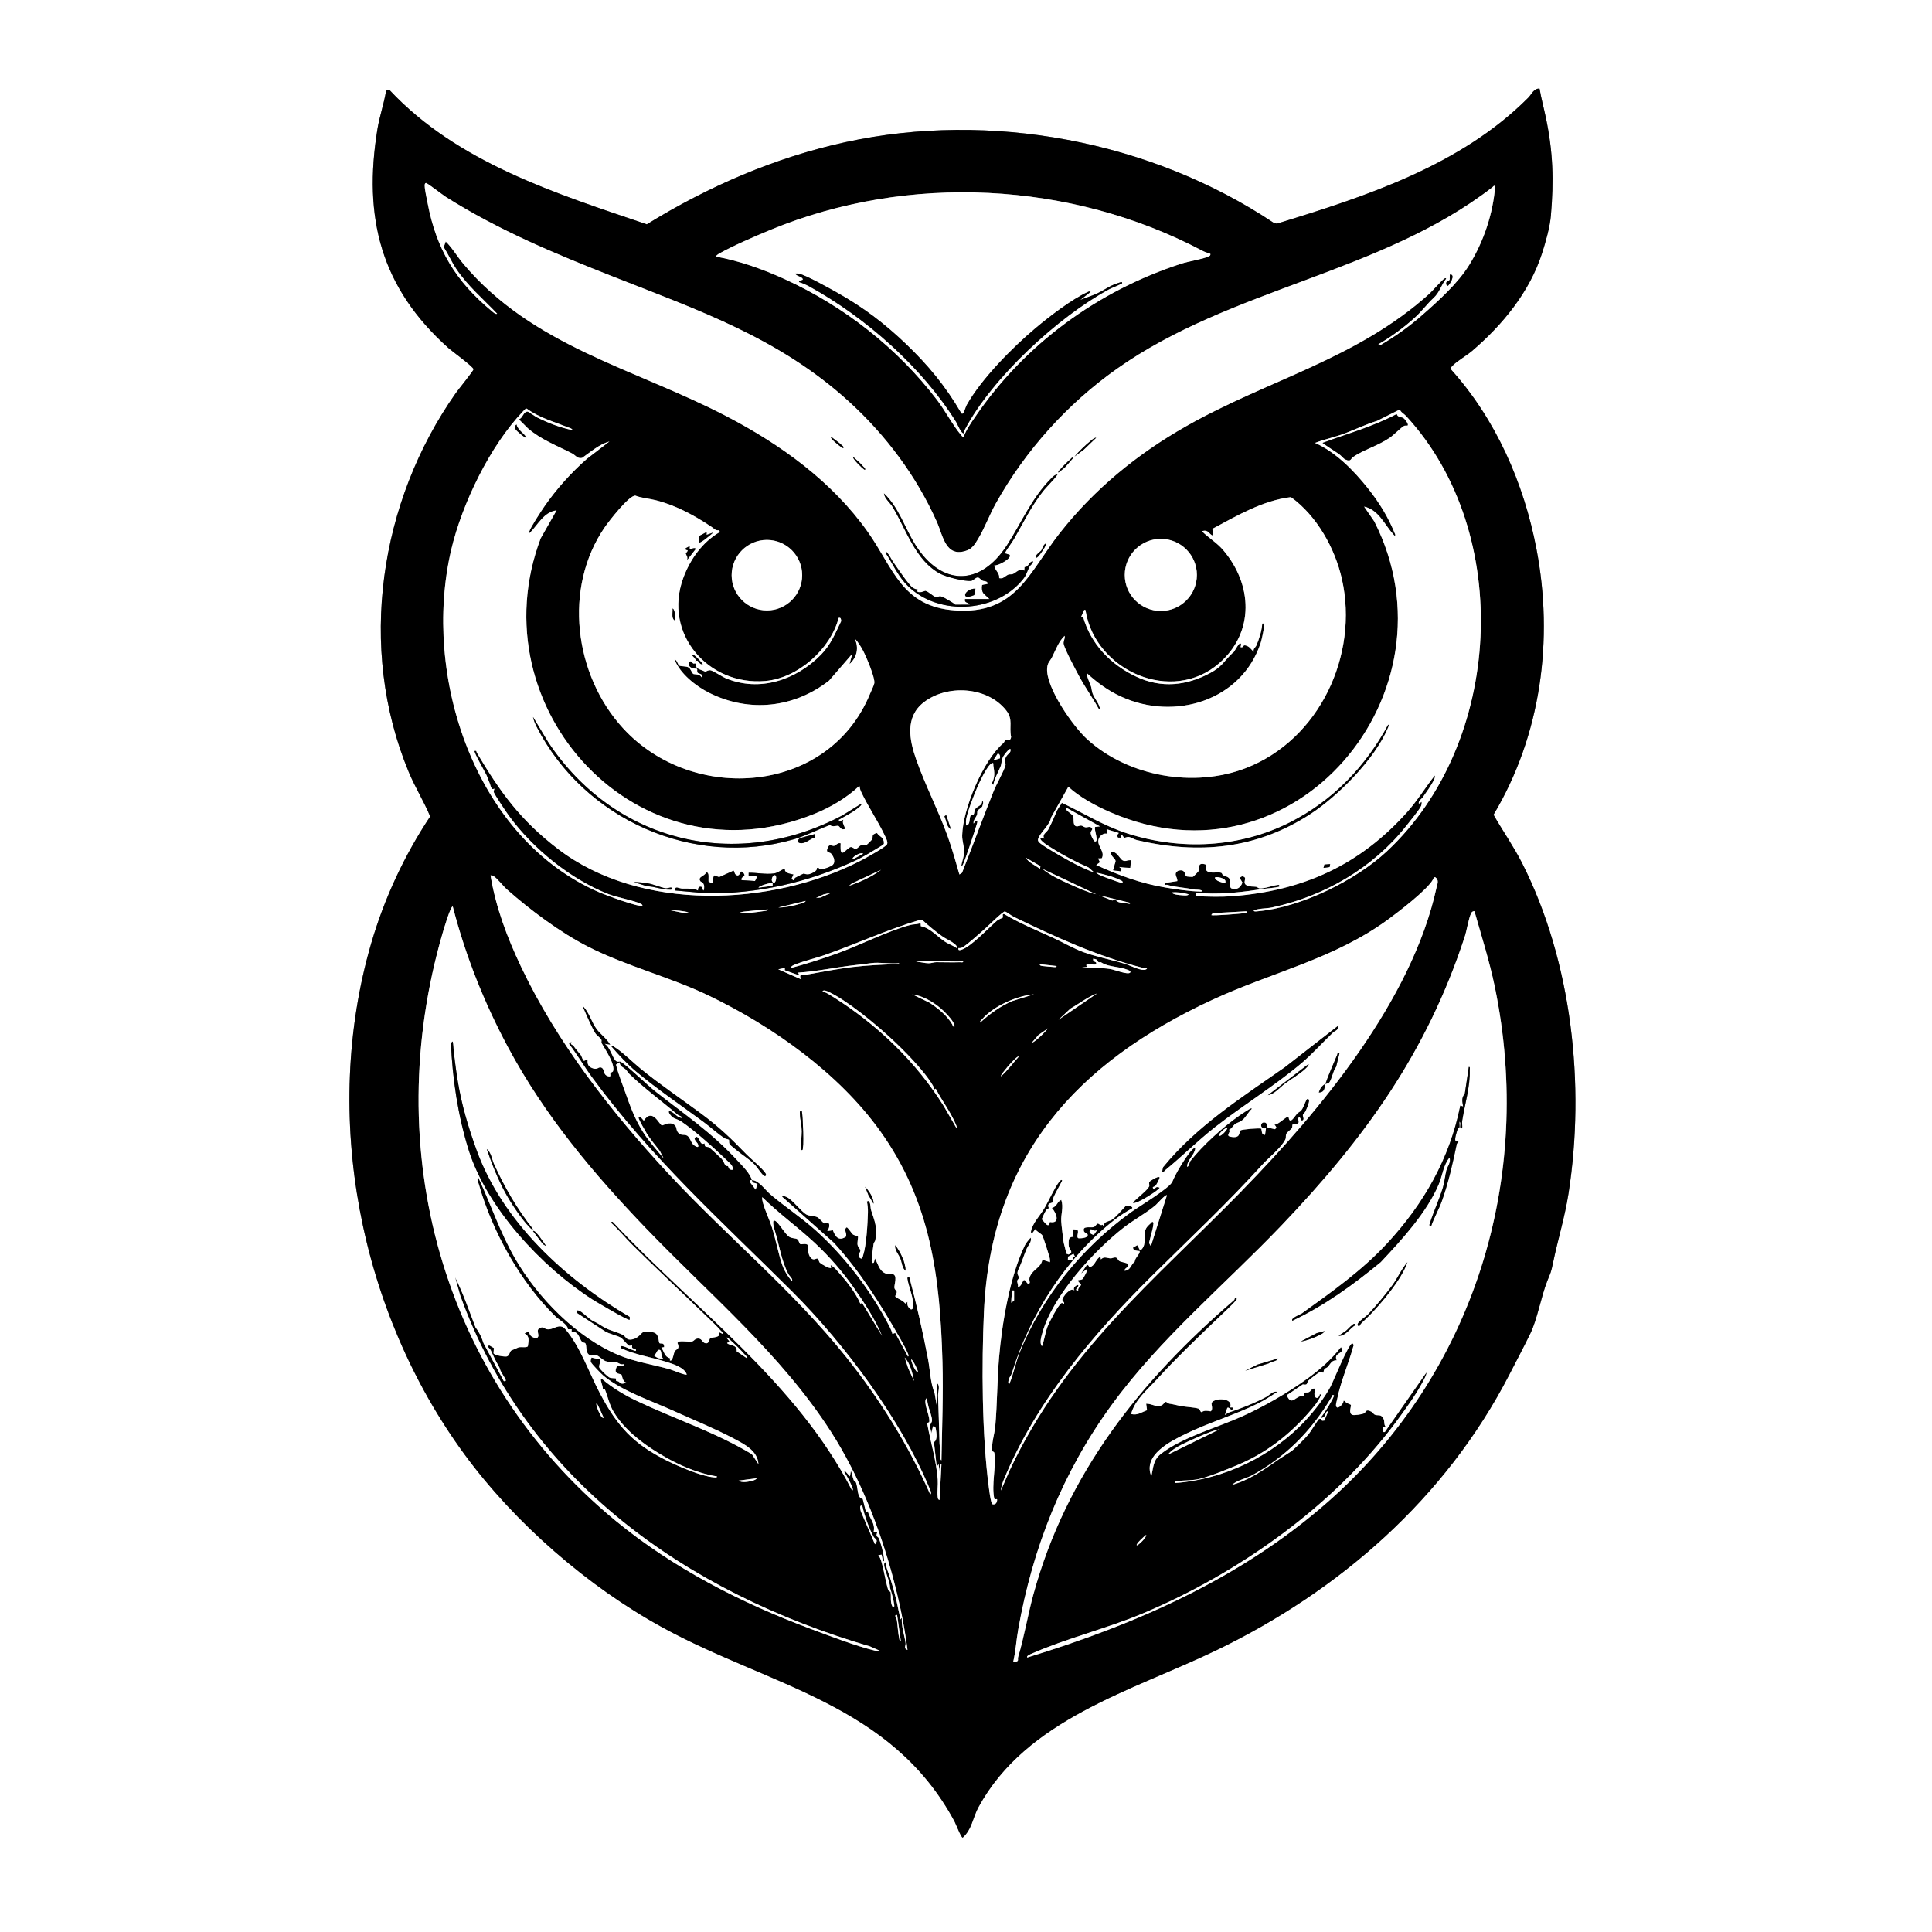 <?xml version="1.0" encoding="UTF-8"?>
<svg id="Layer_1" data-name="Layer 1" xmlns="http://www.w3.org/2000/svg" viewBox="0 0 2048 2048"><rect x="0" y="0" width="2048" height="2048" fill="#808080" stroke="none"/>
  <defs>
    <style>
      .cls-1 {
        fill: #fff;
      }
    </style>
  </defs>
  <path class="cls-1" d="M2048,0v2048H0V0h2048ZM1631.99,94c-5.9-.75-8.53,6.08-11.97,9.53-71.59,71.88-171.59,104.48-266.51,133.54l-3.26-.83c-130.21-86.97-300.53-119.04-454.07-85.56-74.86,16.32-145.69,47.09-210.52,87.09-96.95-32.82-200.86-65.52-272.67-142.27l-2.48-.49-1.33,1.68c-2.2,13.54-6.83,26.4-9.05,39.95-15.4,94.24,3.65,168.35,75.33,232.38,3.78,3.38,26.55,19.85,26.53,22.46,0,1.57-16.35,21.69-18.82,25.2-80.99,114.92-104.58,270.01-49.95,401.58,6.72,16.19,16.11,31.16,22.8,47.2-27.39,41.23-48.66,86.93-62.53,134.54-53.05,182.14-12.46,390.02,99.08,541.91,53.39,72.7,130.58,139.93,209.74,183.26,114.2,62.5,242.15,80.55,309.48,205.52,1.41,2.63,7.08,17.3,8.69,17.29,9.85-8.82,10.69-21.26,16.69-32.29,50.84-93.4,162.69-123.28,251.16-165.84,131.78-63.38,243.98-161.66,311.5-292.5,7.44-14.42,15.27-29.23,22.32-43.68,7.54-15.46,11.41-39.21,18.07-55.93,3.73-9.36,3.87-8.64,6.01-18.99,5.12-24.69,12.52-48.44,16.43-73.57,17.92-115,3.7-245.92-49.17-350.21-9.01-17.77-20.53-34.09-30.32-51.31,50.4-84.37,63.93-185.66,45.51-281.87-13.37-69.83-43.18-137.62-90.76-190.37-.21-1.99.83-2.73,2.02-3.96,4.67-4.83,14.77-10.59,20.51-15.49,32.45-27.76,61.02-62.57,74.25-103.75,3.89-12.12,8.27-27.75,9.29-39.71,3.19-37.38,2.34-67.17-5.3-103.72-2.15-10.28-4.96-20.44-6.71-30.8Z"/>
  <path d="M1631.99,94c1.75,10.36,4.56,20.52,6.71,30.8,7.65,36.55,8.49,66.33,5.3,103.72-1.02,11.96-5.4,27.59-9.29,39.71-13.23,41.18-41.8,75.99-74.25,103.75-5.73,4.9-15.84,10.66-20.51,15.49-1.18,1.23-2.23,1.96-2.02,3.96,47.58,52.75,77.39,120.54,90.76,190.37,18.42,96.21,4.89,197.5-45.51,281.87,9.8,17.23,21.32,33.55,30.32,51.31,52.87,104.28,67.08,235.2,49.17,350.21-3.92,25.13-11.32,48.87-16.43,73.57-2.14,10.35-2.29,9.63-6.01,18.99-6.66,16.72-10.53,40.47-18.07,55.93-7.05,14.45-14.88,29.27-22.32,43.68-67.52,130.84-179.71,229.12-311.5,292.5-88.47,42.55-200.32,72.44-251.16,165.84-6,11.02-6.85,23.47-16.69,32.29-1.61,0-7.27-14.67-8.69-17.29-67.33-124.96-195.28-143.01-309.48-205.52-79.16-43.32-156.36-110.56-209.74-183.26-111.54-151.89-152.13-359.77-99.08-541.91,13.87-47.61,35.14-93.31,62.53-134.54-6.69-16.04-16.08-31.01-22.8-47.2-54.63-131.57-31.04-286.66,49.95-401.58,2.47-3.51,18.81-23.63,18.82-25.2.01-2.61-22.76-19.08-26.53-22.46-71.68-64.03-90.74-138.15-75.33-232.38,2.22-13.55,6.84-26.42,9.05-39.95l1.33-1.68,2.48.49c71.8,76.75,175.71,109.45,272.67,142.27,64.83-40,135.66-70.76,210.52-87.09,153.54-33.48,323.86-1.41,454.07,85.56l3.26.83c94.92-29.06,194.92-61.66,266.51-133.54,3.43-3.45,6.07-10.28,11.97-9.53ZM899.58,425.42c-73.86-67.06-158.53-96.27-249.42-132.08-61.59-24.27-121.22-49.05-177.47-84.53-3.34-2.11-19.91-15.07-21.18-14.8-1.42.3-1.32,2.03-1.29,3.19.1,4.31,2.15,13.29,3.05,18.04,9.28,48.92,29.81,83.08,68.25,114.75,1.05.87,4.04,3.71,5.47,2.53-14.78-15.5-31.46-29.62-43.43-47.57-4.88-7.32-8.4-15.52-13.17-22.91l2.1-6.02c7.17,7,12.16,15.88,18.53,23.48,73.71,87.93,181.91,111.09,279.19,161.81,57.48,29.97,111.83,69.09,149.6,122.4,27.49,38.8,35.97,79.37,92.64,83.36,64.61,4.54,78.22-40.21,110.57-81.52,36.77-46.94,82.56-84.33,134.3-113.7,87.49-49.66,180.85-71.14,257.69-140.31,3.33-3,14.05-15.41,16.5-16.51.44-.2,1.64-.25,1.48.49-5.59,7.06-6.61,14.14-13.49,20.51s-11.94,13.51-18.98,20.02c-11.51,10.64-26,21.26-39.51,28.99l2.94.44c15.32-9.02,29.7-19.25,43.06-30.94,17.4-15.21,38.33-34.06,50.4-53.6,15.47-25.04,25.3-54.56,27.58-83.91-1.73-.45-2,.71-3,1.49-118.04,91.35-276.99,106.74-398.32,192.68-52.29,37.03-96.52,86.19-127.86,142.14-6.83,12.19-12.3,27-19.38,38.62-2.99,4.91-5.77,9.47-11.45,11.55-22.51,8.26-25.29-15.53-31.8-30.15-21.68-48.64-54.2-92.14-93.59-127.91ZM1283,269.01c-2.67-.89-5.9-1.86-8.35-3.16-139.44-73.68-312.18-82.51-458.32-22.03-15.95,6.6-39.29,16.67-54.03,24.97-.86.49-3.79,2.51-3.3,3.19,24.81,4.51,49.71,13.36,72.67,23.84,63.07,28.78,119.77,73.14,161.72,128.28,8.53,11.2,16.75,26.96,25.19,36.81.8.94,1.43,2.3,2.91,2.09,2.79-7.48,7.6-14.3,12.1-20.92,52.4-77.06,129.8-133.64,218.45-162.55,7.84-2.56,23.09-4.82,29.22-7.78,1.36-.65,2.05-1.09,1.73-2.75ZM607,455.99c-.72-1.96-3.54-2.45-5.33-3.16-14.73-5.87-30.39-10.09-43.36-19.7-1.42-.22-2.91,1.9-3.83,2.86-34.94,36.34-64.73,97.98-76.19,146.8-31.37,133.67,24.92,306.26,157.19,363.22,5.76,2.48,42.26,16.34,45.52,13.97.09-.58-.56-1.26-.99-1.5-6.65-3.72-26.1-7.14-35.26-10.74-39.94-15.7-80-48.22-105.19-82.81-2.6-3.56-15.15-22.21-16.07-24.99-.57-1.74.79-3.38.5-3.94-.06-.12-1.55,1-2.47.08-1.38-1.38-1.81-4.5-2.62-6.29-1.25-2.76-1.76-5-3.18-8.03s-13.74-24.52-12.73-25.76c2.67-.56,1.72.69,2.48,1.97,24.97,42.04,46.18,71.47,86.04,102,87.2,66.77,226.02,61.15,320.49,12.55,5.3-2.73,24.87-13.48,27.97-17.05,1.93-2.21-.9-7.28-2.11-9.85-7.3-15.47-18.06-31.15-25.26-46.74-.85-1.84-1.22-3.92-1.63-5.88-13.18,12.65-30.79,22.93-47.73,29.76-187.1,75.51-358.09-112.13-290.12-292.12l16.85-29.64c-13.68,1.81-19.67,15.27-28.5,23.99-.76.16-.64-.96-.48-1.47,1.45-4.73,12.73-21.85,16.17-26.84,12.61-18.27,28.21-35.53,44.8-50.2l24.01-18.48c-10.95,3.05-19.79,11.01-28.95,17.42-5.25,1.06-6.96-2.86-10.34-4.62-16.13-8.41-33.13-14.62-47.18-26.82l-9.52-9.49c4.29-1.13,4.69-8.45,9.5-8.13.6.04,7.78,5.09,9.63,6.02,12.11,6.08,24.53,10.91,37.87,13.62ZM1483.94,434.04l-24.27,12.13c-12.83,3.9-24.91,10.06-37.52,14.48-9.29,3.26-18.98,5.3-28.15,8.85,21.95,9.69,41.09,29.37,55.97,48.02,12.1,15.18,21.79,30.91,29.01,48.99.24,2.16-.32,1.79-1.5.5-9.82-10.74-16.02-26.7-31.48-30.01l10.8,15.69c91.86,180.88-84.75,393.43-280.16,308.16-15.12-6.6-32.1-15.65-44.14-26.84l-18.38,32.6c-1.06,7.68-11.5,15.92-13.62,22.45-.49,1.52-.18,2.46.82,3.63,3.16,3.68,26.06,16.56,31.79,19.7,8.61,4.71,17.75,9.23,26.89,12.6l-6.08-5.41c-12.92-5.55-27.32-13.13-39.24-20.76-2.22-1.42-13.76-8.04-11.66-10.83l3.99.99c-2.86-4.37,2.49-6.69,4.07-9.47,3.56-6.3,6.52-13.87,9.47-20.48,1.03-2.29,3.81-5.46,4.99-8.04,23.39,11.02,44.56,24.51,69.48,32.49,56.78,18.18,118.83,15.18,172.2-11.77,45.44-22.95,80.23-59.13,104.29-103.71,1.28.61.11,2.76-.29,3.71-13.54,32.62-52.79,72.09-81.9,91.09-57.24,37.36-118.62,43.12-184.33,27.71-2.82-.66-6.19-3.09-8.7-3.32-1.79-.17-3.52,1.02-4.62.88-.67-.08-3.72-7.26-3.65-.08l-2.93-.05-1.08-2.47,2.01-2.47-12.99-4.01.99,4.99c-4.21-1.52-8.5,2.08-9.58,5.96-1.84,6.64,7.49,13.09,3.43,19.91l-3.85.14,2,3.98-4,3c23.8,10.82,47.69,19.65,73.62,23.89,10.51,1.72,25.44,4.04,35.85,4.17,1.12.01,2.79.55,2.52-1.03-3-1.37-6.32-.6-9.26-1.24-9.18-2.02-19.03-2.19-27.26-4.78-1.49-.47-3.01,1.17-2.47-1.98l13-2.01c.34-4.35-4.58-7.33.67-10.85,8.11-2.7,7.53,5.04,8.49,5.7.6.41,6.44.97,7.56.52.37-.15,5.37-5.2,5.56-5.59,1.78-3.82-1.3-9.18,6.2-7.79,4.52.84,1.04,4.06,1.97,6.01,2.36,5.01,12.21,1.87,15.93,3.17,1.23.43,1.38,2.22,1.93,2.51,2.35,1.26,6.53,1.65,7.49,5.03.76,2.66-1.04,8.2,1.84,9.15,5.64,1.85,9.65-1.14,11.38-6.37l-3.01-4.97,2.5-1.58c7.81.83-1.58,7.17,6.03,10.03,3.1,1.16,5.92.67,8.91,1.09,1.44.2,2.35,1.59,3.83,1.67,5.85.3,13.47-3.01,19.31-3.65,1.98-.22,1.43.19,1.41,1.92-5.35,1.32-10.99,1.43-16.28,2.24-20.93,3.19-41.58,5.72-62.24,4.78-3.16-.14-6.34.06-9.49,0v2.99c12.72.53,25.81.96,38.5,0,74.95-5.73,134.81-32.97,185.02-88.98,10.97-12.23,19.33-26.27,29.48-39.01.3,1.82-.19,2.99-.92,4.57-2.53,5.55-8.08,13.19-11.66,18.34-1.69,2.43-5.03,3.64-4.4,7.08l2.98-1.99c.18,1.69-.05,3.18-.75,4.74-1.63,3.6-12.61,17.07-15.85,21.15-35.12,44.37-86.76,74.21-141.96,86.04-5.96,1.28-13.39.78-19.43,3.08-.18,1.77,3.39,1.07,4.47.97,45.36-4.08,103.4-32.56,136.56-63.44,122.96-114.51,135.07-337.38,20.47-461.55-2.31-2.5-5.65-3.91-6.57-6.95ZM754.39,558.6c-17.97-12.08-37.75-22.87-59.17-28.32-7.37-1.88-14.9-2.28-21.74-4.89-6.73-.42-28.03,27.11-32.29,33.29-44.48,64.46-32.52,156.86,19.3,213.33,74.21,80.87,217.91,69.93,261.69-36.34,1.13-2.74,4.24-9.14,4.63-11.44.96-5.69-8.46-27.84-11.63-33.92-2.26-4.33-5.65-10.12-9.17-13.32,4.7,9.73,2.41,19.88-5.51,26.99l3.01-10.99-24.59,28.41c-36.99,29-84.6,34.24-126.96,13.13-14.21-7.08-31.23-20.45-36.95-35.54,2.85.6,3.46,5.61,4.98,6.51,1.99,1.19,7.11.37,9.96,2.04,2.36,1.38,3.39,5.87,5.02,6.88,1.05.65,7.05-.36,8.53,3.56,2.47-3.95-3.1-3.56-4.05-4.97-.79-1.17-.16-3.61-.51-3.96-.57-.58-9.52.68-8.94-6.52,2.46-3.33,2.92-.35,5.01.83.54.3,1.76-.36,1.86-.24,2.64,3.39-1.39,4.48,7.01,7.31,2.1.71,3.31,1.51,3.54,1.5,1.35-.06,3.33-1.82,5.69-1.4,3.11.56,12.45,6.87,16.35,8.49,35.95,14.93,74.69,1.65,100.93-25.13,10.35-10.57,14.96-22.54,21.35-35.57-.23-1.82-.28-3.98-2.73-3.32-8.67,33.24-43.31,63.84-77.64,66.87-60.38,5.32-108.74-49.93-87.12-109.12,7.22-19.77,20.39-38.19,38.74-48.77l-.53-1.98c-3.81.84-5.4-1.6-8.08-3.4ZM1152.42,783.58c43.6,39.71,113.29,51.9,168.28,30.61,77.98-30.18,119.8-119.8,101.81-200.21-7.35-32.86-26.62-67.24-54.07-87.01-29.61,3.4-57.51,19.83-83.28,33.61l.83,7.41c-5.03-1.94-4.58-6.92-11.99-4.99,7.09,7.2,15.7,12.03,22.51,19.98,31.28,36.51,33.65,87.08-4.04,119.98-50.41,44-130.73,7.97-141.5-54.45-.22-1.29-.33-3.15-1.95-1.51l-3.01,7,1.98-.49c8.15,29.34,29.69,51.35,56.97,64.02,26.32,12.22,52.77,9.33,77.93-4.14,12.47-6.68,14.11-11.95,23.12-20.7,2.34-2.27.84.18,2.93-3.19.91-1.47,4.23-7.37,5.56-7.48,2.25-.18.33,3.86.5,3.97,3.82.93,2.01-2.58,5.26-1.83,4.29.99,5.87,4.11,8.74,6.83-.95-3.38,1.85-4.61,2.78-6.73,3.05-6.99,5.76-15.75,6.24-23.27,2.22-.13,1.83-.38,2.03,1.51.26,2.51-2.58,15.6-3.52,18.5-20.17,62.13-91.79,83.48-148.36,57.33-13.45-6.21-24.79-14.42-35.64-24.36-1.93-.04,3.6,12.45,3.94,13.51.75,2.34.75,5.02,1.78,7.78,1.86,4.96,5.82,9.14,7.16,13.83.28.97,1.7,2.96-.38,2.89-6.58-12.04-14.7-23.2-21.19-35.32-3.78-7.06-14.58-27.17-16.29-33.74-.81-3.12,1.87-6.05.96-8.92-6.26,5.9-9.44,14.98-13.31,22.69-2.25,4.49-4.76,5.28-5.2,11.83-1.35,20.43,27.43,61.41,42.42,75.06ZM1268.75,609.43c0-21.12-17.12-38.23-38.23-38.23s-38.23,17.12-38.23,38.23,17.12,38.23,38.23,38.23,38.23-17.12,38.23-38.23ZM850.34,609.71c0-20.65-16.74-37.38-37.38-37.38s-37.38,16.74-37.38,37.38,16.74,37.38,37.38,37.38,37.38-16.74,37.38-37.38ZM1063.66,787.66c.87-.74,1.16-2.61,2.35-3.23,2.02-1.04,4.93,2.01,5.8-3.15-2.37-11.36,2.41-18.52-5.29-28.29-19.94-25.31-62.63-27.78-87.43-8.4-19.92,15.57-15.15,39.9-7.83,60.66,9.67,27.43,23.58,54.12,33.42,81.58,4.69,13.09,8.46,26.81,12.33,40.17l2.75-1.74c11.49-28.98,22.14-58.31,33.77-87.23,2.68-6.67,11.04-21.37,12.3-26.79.5-2.17-.98-3.86-.19-7.02,1.01-4,4.86-5.57,5.38-7.69,1.85-7.43-6.56,3.41-7.58,5.42-2.03,4.02-1.57,7.32-2.72,10.28-2.43,6.26-6.61,12.84-7.74,19.77l-1.83-1.33c3.75-6.7,3.11-11.92,1.81-19.15-.18-.97.7-3.41-1.45-2.51-4.89,2.05-13.22,20.11-15.53,25.48-3.67,8.56-9.98,24.55-11.7,33.29-.48,2.43-.32,4.78-.27,7.22,4.89-.18,3.2-7.95,4.9-10.4.66-.96,2.54-.22,3.18-1.18.85-1.26.58-4.03,1.86-5.96,1.88-2.83,7.62-3.55,7.06-8.45,2.32.39.54,5.12-.02,6.28-.4.82-4.41,3.39-4.71,3.98-.69,1.35-.09,3.29-.73,4.77-1.24,2.84-4.02,5.33-3.54,8.97,1.58-2.2,4.95-5.39,3.8-.7s-13.86,42.83-15.31,44.7c-.34.43-1.23,1.34-1.49,1,.66-5.13,3.13-10.12,3.07-15.5s-2.28-11.15-2.14-17.03c.69-27.9,22.07-79.42,43.71-97.81ZM1059.88,803.89c.72-1.59-.11-5.44-2.37-4.89l-4.51,6.99,6.87-2.1ZM1166,875.99l-35.99-19.99c-2.15,2.34,6.51,6.81,7.48,9.01,1.23,2.78-.4,8.78,2.51,10.53,2.09,1.26,4.21-.65,6.29-.37,1.23.17,2.55,1.54,4.33,1.8,2.3.35,4.83-1.68,6.95.98,1.1,1.8-1.67,2.72-1.42,5.26.23,2.38,2.37,7.22,4.37,8.77,5,1.03-1.31-13.14.39-15.4l5.1-.61ZM1102.87,918.13l-15.87-9.12c3.74,5.53,10.21,8.25,15.51,11.98l.36-2.87ZM1162,947.99l-57-26.98c8.23,7.02,19.78,12.13,29.81,16.68,8.6,3.9,18.04,8.16,27.19,10.3ZM934,922.01l-30.99,14.5-3.01,2.48c11.72-3.95,24.23-9.55,34-16.98ZM1189.99,936c.41-2.13-.99-2.33-2.43-3.06-7.04-3.57-17.82-6.32-25.56-7.93,2.86,2.86,7.98,4.28,11.75,5.74,2.11.82,15.59,5.85,16.24,5.25ZM797,1251c7.01-.16,14.03,10.27,19.53,14.97,15.43,13.19,32.82,24.47,47.94,38.06,31.59,28.38,59.64,65.32,78.94,103.1.91,1.78,2.25,5.03,2.6,6.87l2.98-1.02,13.51,25.01c1.31-.64.08-2.73-.3-3.7-1.73-4.37-5.44-10.9-7.85-15.15-20.36-35.8-42.31-71.09-70.31-101.69l-55.04-48.96c1.44-1.35,3.89-.06,5.35.65,6.11,2.98,15.6,15.93,20.97,18.52,2.95,1.42,7.61,1.01,10.96,2.55,2.24,1.04,6.79,6.53,7.28,6.62,2.03.41,6.13-3.2,5.43,3.58-.18,1.76-1.34,3.04-1.99,4.57l5.89-.88c2.56,6.73,6.15,11.93,13.66,6.93,2.01-2.97-2.68-7.49.95-10.02,1.29.03,5.33,6.49,6.54,7.44,1.57,1.23,4.84,1.48,5.53,2.49.24.35-.91,6.17-.52,8.51.44,2.68,2.85,4.31,2.99,6.12.17,2.04-4.18,6.19.46,8.42,1.72.83,2.15-2.39,2.51-3.46,3.42-10.42,4.69-33.46,5.02-44.99.12-4.22-.3-7.92-1.05-12.03l1.99-.5c2.31,3.23,1.47,6.88,2.5,10.01,4.08,12.41,6.55,17.53,4.47,31.43-.23,1.52-1.66,2.57-1.89,4.11-.48,3.2-2.46,16.86-1.96,18.82.29,1.14,1.61,2.16,2.42.64l.98-4.01c4.12,7.33,4.81,15.02,14.28,16.72,1.33.24,2.82-.64,4.26-.28,6.05,1.51,1.55,11.29,2.14,14.86.28,1.71,2.35,3.09,2.45,4.2.13,1.43-1.81,3.5-1.5,4.9s9.27,4.38,10.38,7.46l2.49-1.86c-.56,3.71.61,5.86,3.54,7.99,2.71.59,2.58-3.87,2.54-5.5-.21-7.79-4.59-18.25-6.03-26.04-.38-2.04-.4-2.86,1.96-2.46,7.61,28.64,14.21,57.6,19.77,86.74,2.24,11.72,2.42,25.16,6.98,36.02l2.26,13.24v-24c4.15,2.6,1.22,9.55,1.38,13.33.7,17.08,1.01,34.08,1.58,51.21.08,2.36.94,4.55,1.08,6.91.2,3.3-1.71,8.95.95,10.55.61-34.74,2.01-69.73,1.05-104.54-2.49-90.21-12.47-169.81-66.23-244.77-44.03-61.39-113.97-110.86-181.63-143.37-41.31-19.85-86.98-31-128.07-51.93-29.21-14.89-60.97-38.67-85.59-60.41-4.1-3.62-10.12-11.52-13.98-14.02-1.23-.8-1.99-1.24-3.54-.95,5.48,33.63,17.64,65.72,32.14,96.35,38.11,80.48,95.97,154.67,156.34,219.66,61.62,66.34,131.78,123.57,188.49,194.51,35.34,44.2,66.2,93.64,89.04,145.46,2.35-.43-.35-5.48-.84-6.67-29.91-71.95-89.88-152.76-145.13-207.87-75.45-75.28-148.71-140.67-212.49-227.51-8.49-11.56-15.73-24.14-24.48-35.55l2.92-2.38c-2.18,3.68.81,3.04,2.02,4.75,2.75,3.88,5.12,6.34,7.65,9.58,1.1,1.41,1.5,4.74,3.32,6.21l4.01-1.54c-.57,4.38.25,7.26,4.43,9.07,5.83,2.52,6.93-1.3,9.5-.58,4.9,1.37,1.33,8.33,8.56,9.53,2.77.46.78-2.29,1.73-3.8.35-.55,2.22-.56,2.67-1.85,2.52-7.16-8.67-23.42-12.14-29.66-.54-.97.26-2.53-.28-3.65-.94-1.93-4.74-4.29-6.32-6.71-3.32-5.09-9.39-18.89-11.98-25.02-.39-.92-2.17-2.55-.67-3.33,6.3,6.69,8.7,16.78,14.07,23.93,4.12,5.48,10.88,10.15,14.43,16.57l-5.99-1.01c5.63,3.1,8.21,15.09,11.96,18.12,2.07,1.68,3.06.07,4.95.87,4.65,1.95,29.31,25.53,36.17,30.93,31.41,24.74,59.75,43.57,87.43,73.57,5.16,5.6,13.95,14.19,15.49,21.01-.67.01-1.33-.02-1.99,0l.16,2.32,5.82,7.67,1.99-5.5c-2.77-2.68-4.98-.06-5.98-4.5ZM1298.76,933.2c-1.46-2.37-7.92-4.01-10.75-3.19-1.09,3.84,10.5,6.51,10.99,5.99-.05-.92.26-1.98-.24-2.8ZM1316.35,1262.35c83.38-85.22,180.3-202.02,206.36-321.14.89-4.08,3.1-8.23-1.22-11.2-1.76-.37-1.96,1.37-2.53,2.44-5.61,10.49-35.52,33.45-46.47,41.53-57.76,42.61-123.26,56.28-187.16,85.84-143.79,66.53-234.88,166.03-242.31,330.69-2.52,55.84-2.21,130.66,5.13,185.85.43,3.27,2.1,17.16,3.85,18.22,3.08.84,4.66-1.34,4.97-4.1s-1.74.11-3.02-1.84c-3.1-15.09,2.13-32.88.13-48.2-.24-1.85-1.87-1.31-2.06-2.12-1.58-6.74,2.33-18.71,2.96-25.83,2.13-24.18,2.01-48.65,4.03-72.97,3-36.18,11.6-87.17,27.48-119.52,1.39-2.82,3.98-5.57,6.02-7.98,1.6,4.19-2.63,8.21-4.21,11.79-3.09,7.04-5.06,14.37-8.3,20.89s.02,7.06,0,9.81c0,1.26-1.53,2.19-1.71,3.16-.3,1.6,1.28,4.33.71,6.33,3.59.79,4.86-6.59,6.51-6.99,2.14-.46,3.87,6.67,6.01,3,.48-.83-1.16-3.57.23-6.75,3.63-8.28,11.63-9.12,13.2-17.84l8.04,2.59c.09-1.43.09-2.84-.23-4.26-.67-3-6.98-22.92-8.06-24.45-.93-1.31-6.07-3.99-7.2-6.28l-3.01,3.98c-2.03.44-1.76-1.02-1.44-2.44,1.88-8.32,9.63-16.23,13.77-23.23,5-8.45,10.64-21.63,16.17-28.83.65-.85,2.15-2.51,3-1-2.79,5.72-6.76,12.11-9.24,17.85-.72,1.68.02,4.04-.64,5-.77,1.13-3.73.75-4.71,2.66-.86,1.69.66,3.43.43,3.87-.09.17-1.92.51-2.7,1.74-1.96,3.08-3.42,6.56-4.85,9.91,2.88,2.69,7.38,10.77,8.66,2.9,11.16,2.18,7.13-9.4,2.07-14.92,5.72-1.45,5.55-6.94,9.97-8.49,2.67,7.63-.47,15.1-.03,22.53.34,5.71,1.51,13.78,2.16,19.84.57,5.23,2.64,9.68,3.01,14.5l2.55.97c5.99-2.21.96-5.33.36-8.38-.34-1.74-.35-6.12.15-7.76.93-3.05,4.55-2.43,4.81-2.7.28-.29-2.1-5.99.14-7.84l3.95.45c2.03,2.68-1.57,7.28.89,8.95.53.36,11.32.29,9.94-3.97-.45-1.4-3.27-1.63-3.81-3.22-2.19-6.41,6.97-3.61,10.18-4.56,1.84-.54,3.11-3.53,4.34-3.7s3.06,2.58,5.25,1.12l1.11,1.78c.04-5.58,5.3-4.89,8.54-6.96,4.24-2.71,10.49-10.04,14.1-13.93,1.08-1.85,9.41-.48,7.37,1.88-6.16,3.5-12.91,7.69-18.46,12.05-51.38,40.33-89.81,100.46-109.02,162.98-.64,2.1-2.57,3.74-3.28,6.72-.23.94-1.09,4.47.75,4.26,4.6-10.84,6.59-22.58,11-33.51,23.97-59.48,66.1-110.99,117.7-148.3,8.11-5.86,41.16-25.71,44.02-32.45,4.03-9.5,11.83-22.42,18.46-31.06.46-.59,5.64-6.85,5.84-4.16-.69,6.99-9.07,12.4-8.51,19.49,2.18-.98,2.49-5.15,3.16-5.99,13.39-17.07,34.79-36.35,52.88-48.97,1.36-.95,10.36-6.83,10.98-7.02.51-.16,1.63-.27,1.48.48-3.34,2.85-6.86,9.52-10.09,11.91-5.81,4.3-6.41,1.38-11.5,8.55-.46.65-1.91.81-2.22,1.29-.35.54.42,1.63.26,2.18-.69,2.37-3.37,4.74,1.05,5.57,11.17,2.11,8.37-4.73,10.69-6.8,1.06-.95,20.08-2.77,21.9-1.72.76,2.47-.15,6.59,3.9,6.53l1.01-6.99c-7.29,1.49-6.18-7.91-.6-5.93,2.24.79,1.09,3.96,1.76,4.76.27.33,6.94,1.89,8.26,2.14,3.01-1.96.85-2.81-.42-4.96,3.75.9,13.14-9.68,14.98-8.01,1.06,9.19,6.47-.73,9.02-3.5,1.29-1.4,3.15-1.91,4.47-3.53,2.5-3.08,3.79-8.64,6.05-11.96,5.58-1.37-1.21,11.99-1.76,13.24-.6,1.35-2.35,2.39-2.6,3.45-.48,2,2.5,5.19-1.14,6.3l-2.5-3.99c-2.77,1.73-.36,3.72-.94,6-1.24,2.12-6.08,1.69-6.46,2.11-.34.38.05,2.52-.66,3.85-.43.81-5.2,4.3-5.94,6.05s-.17,3.9-.74,5.25c-3.68,8.62-17.81,19.79-24.42,27.09-37.46,41.3-77.21,78.48-116.83,117.7-62.76,62.11-122.83,133-157.2,215.77-1.49,3.59-3.15,8.27-3.31,12.18l9.23-21.3c58.84-125.25,152.31-200.48,246.11-296.35ZM882,946.01l-9.27,2.22-7.73,3.75,4.89-.59,12.1-5.39ZM1259.99,948.01c-6.08-1.72-11.6-2.54-17.99-2,1.38,2.35,7.8,2.79,10.51,2.98,1.61.11,6.8.86,7.48-.98ZM1197.99,957.01l-32.99-8,13.98,5.6c5.16-1.45,4.4,1,7.11,1.76,2.3.64,6.22,1.1,8.7,1.34,1.1.11,3.4,1.19,3.2-.7ZM853.99,955.01l-28.99,6.98c7.59.06,16.94-1.88,24.21-4.27,1.27-.42,4.58-1.21,4.78-2.71ZM685.35,1302.65c-56.6-58.96-108.09-120.19-146.87-192.63-25.32-47.29-45.06-96.96-58.49-149.02-2.1-1.63-10.08,25.65-10.7,27.79-66.85,229.21-1.56,471.03,183.24,623.19,61.04,50.26,133.22,87.24,207.21,114.79,19.76,7.36,47.23,17.96,67.21,22.79,2.01.49,4,.58,6.06.43l-10.73-4.76c-194.64-56.99-364.23-175.96-434.55-372.45l-5.22-18.78c8.54,17.05,15.04,36.02,21.6,53.15,3.82,4.76,6.51,10.5,8.49,16.76l21.43,40.09c1.06.24,2.66.26,1.97-1.48-.89-2.24-4.14-6.78-5.37-9.49-.98-2.15-.18-1.76-2.27-5.37-3.31-5.73-5.3-10.3-8.15-16.37-1-2.14-4.52-3.48-1.72-5.27l5.07,2.97-.39,5.42c.47,2.35,12.11,4.02,14.12,3.44,2.84-.82,2.98-5.16,4.75-6.32.35-.23,7.3-3.19,7.71-3.29,2.69-.71,8.55.67,9.83-1.17.69-5.82,2.24-10.62-3.54-13.56l4.97-2.5c-.13,5.01,3.13,6.74,7.53,7.67,5.44-2.41-1.72-8.29,3.72-10.93,4.07-1.98,4.55.71,7.32,1.24,7.26,1.38,13.37-7.5,19.85.11,15.82,18.61,25.22,46.62,36.73,68.27,18.57,34.95,35.18,53.14,70.97,71.03,11.91,5.95,36.63,16.59,49.41,17.6,1.1.09,3.72.74,3.47-.97-22.15-3.66-42.86-12.98-61.86-24.64s-36.37-25.18-47.5-43.5c-4.94-8.12-6.11-16.2-9.71-24.82l-1.92.96c.26-3.08-1.22-5.84-1.8-8.72-.3-1.5-.87-2.66,1.28-2.27,10.89,9.31,23.9,17.01,36.85,23.15,40.27,19.11,83.42,33.17,121.69,56.31l6.96,10.53c-.87-14.38-14.96-21.14-26.3-27.18-19.58-10.43-42.59-19.71-63.01-28.99-23.59-10.73-54.63-20.95-74.69-37.31-2.35-1.92-12.58-12.42-13.53-14.55-.85-1.92.21-3.17.58-4.93l8.92,2.01c.92,2.53-1.26,6.27-.8,8.26s8.99,10.07,11.08,10.95,6.3.55,6.66.91c.31.32-.22,1.95.33,2.6.39.46,1.79.17,2.35.61,3.28,2.59,3.39,3.13,8.41,1.14-4.27-.72-4.52-7.79-5.17-8.33-1.9-1.57-9.14-.04-4.88-8.73,2.25-1.57,7.87,1.51,7.07-2.43-3.16,1.03-5.28-1.51-7.55-1.96-3.47-.67-7.94.14-11.68-1.32-2.65-1.03-6.94-5.5-9.75-6.34-3.09-.92-4.78,2.11-8.1-.81s-1.72-9.3-3.4-11.63c-.69-.95-2.52-.55-3.58-1.65-3.01-3.14-3.01-10.96-11.03-10.8l.1-2.5h-4.02c.06-4.89-9.37-9.9-13.05-13.47-37.12-36.08-67.11-90.02-81.2-139.77-.44-1.54-2.84-7.04-.75-7.75,13.17,28.43,23.2,58.47,38.84,85.66,23.97,41.67,65.37,84.19,110.18,102.82,17.33,7.21,36.08,9.86,54.03,14.97,3.09.88,16.44,6.65,17.97,5.52-2.47-7.54-14.68-11.22-21.99-13.5-15.92-4.97-32.73-7.38-48.01-14.5-.44-2.29.46-2.41,2.45-1.95,4.22.98,9.14,4.16,13.54,4.96.86-3.22-2.86-1.85-3.8-3.27-.52-.78,0-2.5-.2-2.74-.25-.28-2.05.84-3.02.46-1.85-.72-6.81-7.11-8.27-8.15-3.55-2.53-13.77-4.34-18.02-7.49l-29.63-19.37.47-2.47c1.19-.15,2.19.28,3.23.77,3.41,1.62,10.27,8.92,14.28,10.73,5.81,2.62,7.59,4.53,12.75,7.23,5.31,2.79,12.78,4.45,17.95,7.05,4.44,2.24,3.69,6.32,10.54,4.99s9.59-7.03,11.43-7.59c2.34-.72,9.68-.45,12.06.57,5.35,2.28,3.99,10.2,5.42,11.11s5.08-1.23,4.84,4.13l-3,.5c3.28,4.56,3.06,9.61,9.49,11.47l-.5,2.03c2.94,2.17,4.3-8.14,5.09-9.4,1.86-2.93,6.12-2.22,3.02-9.01l.85-1.11c2.44-1.52,10.99.22,14.53-.48,2.69-.53,2.92-3.34,7.02-3.1s4,5.66,8.8,4.99c2.61-.65,2.44-4.61,3.65-5.42,1.61-1.08,12.26-.12,9.04-6.45l3.99,1.99c.44-1.88-1.05-2.38-1.99-3.5-3.83-4.58-9.99-10.25-14.45-14.56-26.34-25.48-53.15-50.45-79.2-76.28-7.9-7.83-15-16.7-23.35-24.15l2.41-.41c86.59,92.54,194.46,169.37,253.58,284.42,2.29,1.32.17-3.75.04-4.05-2.11-4.81-5.07-10.63-8.03-14.98l.48-1.48,5.5,5.99,1-6c1.17,3.08,1.89,7.4,3.07,10.24.33.8,1.75.75,2.47,2.69,2.09,5.65.93,16.25,7,16.96l3.48,14.11,1.98-1.01c1.66,8.23,8.17,12.31,6.09,21.92l3.91.08c-2.09,5.87.27,4.12,1.31,6.24,2.37,4.83,5.52,16.9,5.74,22.24.05,1.1.55,2.79-1.03,2.52l-1.49-7.02-3.52.52c1.88,2.05,2.95,5.65,3.7,8.3,2.57,9.13,4.04,19.43,6.73,28.31.59,1.94,2.38,1.78,2.55,2.59.94,4.36-.64,10.34,2.03,15.31,1.72.04,2.15.55,1.93-1.43-.6-5.44-2.82-13.32-4.49-18.53.14-6.92-6.29-18.93-6.23-24.78.01-1.19.55-2.1,1.76-2.26.07,2.11.32,4.47,1.06,6.45,4.9,13.26,9.68,30.11,12.23,43.77.67,3.58,1.91,7.07,1.73,10.77l1.98-1.99c-.7,9.11,2.74,17.98,3.95,26.65.41,2.89-2.52,5.58,2.05,7.35-3.26-26.01-8.73-51.73-15.47-77.02-14.11-52.92-36.08-108.2-65.69-154.31-52.78-82.2-128.42-145.18-195.48-215.03ZM813.99,964.01c-7.76.55-15.63,1.26-23.37,2.11-1.4.15-6.09.53-6.62,1.87,8.76.28,17.55-.96,26.22-2.27,1.02-.15,3.98-.29,3.77-1.71ZM729.99,967.01c-6.22-1.25-12.64-2.21-18.99-2l14.51,2.97,4.47-.97ZM1216,1026.01c-1.75,0-3.53.19-5.26-.25-46.57-11.79-93.11-32.95-136.11-53.89-3.29-1.6-5.96-4.21-9.3-5.74-2.19-.2-19.06,16.61-22.31,19.38-5.59,4.77-16.86,15.21-22.46,18.55-1.51.9-2.85,1.11-4.56.94-.59,2.67,1.26,2.4,3.27,1.76,10.12-3.24,28.81-23.27,37.52-30.76,1.75-1.51,5.85-2.89,6.07-3.15.92-1.1-1.17-4.49,1.66-3.87,16.3,9.72,33.92,16.98,51.17,24.84,10.84,4.94,21.99,11.6,33.33,15.67,13.29,4.78,29.27,7.91,42.98,12.02,5.28,1.58,15.68,6.94,20.52,6.56,1.49-.12,3.14-.31,3.5-2.06ZM1320.99,966.01l-35.51,1.99-1.48,2c1.42,1.08,31.17-1.46,35.5-2,1.36-.17,3.18-.71,1.49-1.99ZM1562.99,966c-1.5-.28-2.86.79-3.45,2.03-2.88,6.03-4.58,18.15-6.87,25.13-40.32,122.88-105.95,213.52-194.15,305.85-60.21,63.02-128.1,119.12-179.9,190.1-52.25,71.59-83.92,151.38-99.32,238.68-2,11.35-2.65,22.96-5.29,34.2,7.32-.67,4.42-2.5,5.24-5.23,6.48-21.65,10.1-44.09,16.05-65.96,34.97-128.59,113.29-226.94,212.66-312.39.68-.59.98-1.51,1.07-2.39l1.99.5c.41.77-.2,1.01-.49,1.51-1.75,2.97-18.63,18.55-22.62,22.38-21.51,20.68-41.25,39.51-61.38,61.62-10.34,11.35-23.38,21.66-27.51,36.98,7.4,1.51,10.72-1.89,16.92-4.07l-.92-6.92c6.11-.18,11.44,4.57,16.92,1.41,1.34-.77,2.71-3.15,3.71-3.32,1.08-.18,2.39,1.65,3.9,1.88,4.85.73,7.32,1.53,11.61,2.38,5.36,1.07,15.07,1.46,19.19,2.81,1.71.56,1.99,3.5,3.25,3.79,3.64-2.12,5.78-1.47,9.76-.88,3.15-1.98.29-7.71,1.1-9.07,3.25-5.49,23.21-5.49,19.65,4.94l2.91.05c-.84,6.56-3.65-1.44-6.02.48l-2.49,7.51c1.29-.94,2.81-2.19,4.31-2.69,13.21-4.48,27.17-9.89,39.5-16.5,3.65-1.96,7.04-6.72,11.69-5.31-6.66,4.41-13.47,8.81-20.64,12.36-24.56,12.15-51.4,19.99-76.05,31.95-16.63,8.06-46.11,22.52-36.8,45.19,2.19-9.72,1.8-17.28,10.17-23.82,22.53-17.61,59.91-27.93,86.2-39.8,23.16-10.46,47.86-24.67,68.45-39.55,14.08-10.18,25.39-20.03,36.19-33.79,5.12,7.66-8.61,5.18-4.5,13.98-5.36-.3-6.64,3.9-9.5,7.01-.9.97-2.75,1.36-3.57,2.46-.91,1.21-.83,3.4-.97,3.52-.54.49-2.77-.92-4.01-.45-.99.37-10.81,7.61-11.95,8.96-2.2,2.62-.15,5.13-5.94,4.01l-17.05,11.52c5.5,12.81,9.48-.65,17.88.85.85-5.52,2.31-3.01,5.38-4.08,2.37-.83,3.17-4.38,6.24-3.8,1.66.15-2.16,7.25,1.48,9.54,2.23,1.4,3.84-1.92,4.04-3.53,1.21-.29,1.23.48.99,1.48-.46,1.89-4.21,7.7-5.59,9.43-21.72,27.15-48.22,49.34-80.74,63.26-10.55,4.52-31.84,13.18-42.42,15.58-7.58,1.73-16.08,1.33-23.78,2.24-1.5.18-3.05.81-1.47,2,51.43-3.58,103.8-29.07,138.51-66.98,9.19-10.04,19.45-23.16,25.88-35.12,3.31-6.16,19.06-45.74,23.11-45.87.67-.02,2.03,2.06,1.08,3.03-5.04,18.64-13.65,37.88-17.28,56.74-.42,2.17-2.39,7.13.21,8.2,1.96.8,7.4-4.85,6.5-6.99h1.48c.66,2.21,6.14,3.75,6.41,4.11.91,1.23-3.05,9.05,1.77,10.73,2.01.7,10.11-.59,12.09-1.51,2.55-1.18,1.48-5.38,8.17-1.76,1.46.79,2.07,2.63,3.79,3.2,3.38,1.13,5.9-.87,8.49,3.5,2.11,3.56.28,6.79,2.78,9.23l-3,.51c1.16,1.86-1.45,5.83,1.99,4.98l44.01-62.99c1.02,1.4-4.09,10.3-5.17,12.32-6.56,12.13-18.41,28.5-26.87,39.89-66.27,89.25-167.49,160.93-269.68,203.56-37.5,15.64-80.44,26.14-116.79,42.22-.5.22-6.25,2.5-4.47,4.01,115.9-35.42,226.33-84,318.01-164.48,155.55-136.56,219.54-343.48,177.5-546.53-5.61-27.09-14.01-53.4-21.53-79.98ZM1013.99,1005c2.74-3.56-11.89-10.12-13.93-11.56-7.65-5.44-15.19-11.57-22.09-17.95l-2.39-.51c-34.65,10.26-67.56,25.52-101.63,37.48-9.3,3.27-19.78,5.59-28.92,9.08-.68.26-8,2.59-6.04,4.45,16.02-4.36,31.86-9.39,47.51-14.98,24.67-8.82,54.07-24.03,78.47-30.53,3.09-.82,6.45-.5,9.53-1.5l1.45.07.15,2.77c9.92,1.69,17.72,11.32,25.92,16.64,3.47,2.25,8.48,3.92,11.95,6.54ZM1162.68,1017.33c-1.01-.62-2.52-.66-3.68-1.33-1.36,3.46,2.72,3.37,2.99,4.51,1.09,4.57-8.12-.5-10.49,2.47l.49,2.01-7.99,1c10.9.17,22.46-.48,33.24,1.26,4.22.68,18.32,6.35,20.75,3.73,1.62-1.75-3.06-3.08-4.02-3.44-7.63-2.86-18.94-2.74-25.24-6.58-3.55-2.16-1.47-.32-4.11-1.04-1.12-.31-1.25-2.17-1.94-2.6ZM1020.99,1019.01c-16.76,1.06-33.46-2.31-50.01.49,4.4.03,9.19,1.61,13.51,1.59,2.84,0,5.33-1.12,7.96-1.13,8.32-.05,16.74.38,25.05.04,1.22-.05,3.72.75,3.48-.99ZM952.99,1021.01c-9.13.95-20.75-1.3-29.55-.06-5.84.82-10.87,1.41-16.93,2.07-20.2,2.17-40.18,6.74-60.51,7.99l1.48,3.01-15.57-5.52.09-2.49-6.99,1.49,23.99,10.5c-2.77-6.96,3.14-4.33,7.41-5.1,15.42-2.76,31.72-5.93,47.19-7.8s30.62-2.47,45.92-3.1c1.22-.05,3.72.76,3.48-.99ZM1119.99,1024.01l-17.99-2c.38,1.83,1.96,1.85,3.46,2.03,3.26.39,7.72.8,11.01,1,1.08.07,3.79.64,3.52-1.03ZM943.37,1099.62c-16.51-15.12-44.63-38.44-64.48-48.01-1.28-.62-6.3-3.08-6.89-.62,3.97,1.06,7.48,3.45,10.91,5.6,47.12,29.55,88.29,69.01,117.73,116.27l13.34,23.14c.42-1.89-.27-2.98-.93-4.55-5.51-13.07-14.68-24.81-21.12-37.4l-1.92.97c.02-1.57-.35-3.01-1.15-4.37-9.42-16.12-31.53-38.23-45.49-51.02ZM1163,1053.01c-10.09,3.75-18.96,10.83-28.35,16.14l-12.65,11.84,41-27.98ZM1011.99,1087.99c-.4-4.08-4.72-8.95-7.48-12.01-9.59-10.65-23.22-19.81-37.51-21.98l18.52,8.97c9.26,6.27,18.26,13.34,24,23.04.76,1.29-.18,2.52,2.48,1.97ZM1096,1054.01c-17.83,1.33-43.39,12.69-55,26.49-.94,1.12-2.42,1.63-1.99,3.5,10.25-9.4,21.56-17.63,34.47-23.02l22.52-6.97ZM1111,1090.01l-10.2,7.07-6.8,7.91c.83.76,5.89-3.79,6.89-4.64,3.57-3.05,7.11-6.7,10.11-10.34ZM1080,1120.01c-1.14-1.09-7.04,5.44-8.04,6.47-2.33,2.4-5.34,5.96-7.35,8.63-1.31,1.73-3.44,3.73-3.59,5.89,7.1-6.15,12.64-14.06,18.99-20.99ZM666.35,1137.65c-.97-.96-1.6-2.51-2.79-3.7-2.57-2.56-6.87-3.4-6.57-7.95l-4.02,2.5c2.58,10.53,6.74,20.53,10.31,30.72,5.08,14.51,9.68,26.7,17.9,40.1,6,9.79,15.02,19.75,22.33,28.67l-4.07-7.93c-4.49-5.72-10.31-12.73-14.08-18.92-1.82-2.99-7.5-12.97-8.32-15.69-.55-1.82.58-1.59,1.95-1.45l3.45,3.94c9.13-14.08,16.46,4.35,19.16,4.99,1.47.35,7.98-4.72,13.39-.42,2.65,2.11,1.43,4.6,3.44,7.56,3.1,4.55,6.85,1.76,10.14,3.86,2.64,1.69,3.97,6.73,5.74,8.77s7.67,5.88,5.48.02c-.71-1.91-6.56-6.13-1.32-7.69,3.91,1.55,3.1,9.54,8.46,6.99-.33,5.06,2.86,3.11,4.8,4.25.78.46,12.06,10.78,13.31,12.19,1.73,1.94,3.01,5.82,4.23,7.26.41.48,1.96.07,2.45.55.79.77.27,4.32,5.26,3.73-.21-4.61-2.35-5.99-5.47-9.02-12.83-12.44-35.18-32.7-49.64-42.36-2.5-1.67-6.66-2.72-8.85-4.16-.94-.62-6.96-7.25-2.52-6.47,2.67.47,5.81,4.2,8.25,5.75.54.35,6,2.78,3.22-.22-1.19-.79-2.88-1.17-3.93-2.07-16.99-14.67-35.63-27.94-51.71-43.79ZM1301,1196.01c-2.11-1.65-10.12,6.95-8.99,7.98,2.81,1.16,9.48-7.61,8.99-7.98ZM1237,1267.01c-1.46-1.2-10.29,9.07-11.99,10.5-10.41,8.79-22.71,15.18-33.48,23.52-31.59,24.44-75.56,72.58-86.47,111.53-1.11,3.95-3.49,11.19-.55,14.44,2.77-6.85,3.31-14.02,6.02-20.97,1.69-4.34,11.19-22.66,14.49-24.57,1.32-.76,2.66.87,2.97.54.55-1.94-2-2.62-1.85-4.33.23-2.6,8.4-13.78,12.85-9.67-2.93-3.78,5.48-8.03,3.99-4.51-.48,1.14-4.78,4.68,0,4.52-.84-2.65,3.22-4.83,2.95-6.37-.23-1.37-3.59-2.36-2.94-4.63,1.45-.14,3.69-.26,4.76-1.26.44-.41,5.8-9.62,4.75-10.75l-6.5,4.99,6.02-8.98c3.11-.65,1.02,3.57,4.98,1.49s5.12-8.38,9.51-10.49l.51,3c3.64-3.65,6.46-1.22,10.38-1.09,1.46.05,3.23-1.21,5.09-.98,2.31.28,2.36,2.77,4.21,3.88s7.85,1.66,8.9,3.15c1.54,3.78-3.63,3.87-3.58,7.03,6.22.13,6.63-6.37,10.85-9.64.08-3.43,4.78-7.67,5.16-9.85s-.45-1.21-1.53-1.47c-2.26-.55-5.04.05-5.48-3.51l4.44-2.51c1.71.4,1.85,7.51,5.03,3.97,5.08-5.66,1.33-14.73,4.02-20.98,1.46-3.39,4.66-5.35,7-7.98,1.81,1.23,1.21,1.45,1.06,3.01-.55,5.77-3.28,13.7-4.55,19.57l1.98,3.39,17.01-53.99ZM863.58,1317.42c-17.94-16.77-38.12-31.13-55.57-48.42-.23,2.02.15,3.88.67,5.82,2.36,8.75,6.86,17.62,9.64,26.36,3.98,12.53,6.66,27.34,10.74,39.26,2,5.84,6.13,13.17,10.45,17.55,1.35-2.36-2.46-5.02-3.7-7.3-7.41-13.65-10.03-32.03-14.55-46.45-.33-1.05-3.63-11.9.23-10.24s10.53,14.13,15.01,16.99c3.18,2.03,6.28,1.32,8.5,2.5s1.79,4.87,3.64,5.41c1.35.4,5.73-1.42,8.22,1.23-.88,4.2-.11,12.15,4.15,14.4,2.32,1.22,4.18-.69,5.43-.44,1.39.28,1.45,3.19,2.58,4.37,1.27,1.32,10.33,6.76,11.98,5.51l-.51-2.98c2.27,1.38,4.26,2.98,6.03,4.96,9.55,10.68,19.76,22.89,25.51,36.03l1.8-.84,21.15,34.84c-7.36-17.7-19.07-35.57-30.18-51.31-12.28-17.4-25.68-32.73-41.23-47.27ZM1163,1304.01c-3.04,1.23-3.84.41-6.47-1.02-3.56,2.9-.41,5.31,2.91,6.07l3.56-5.06ZM1137.95,1329.06l-5.8,3.08-.15,3.86h5.01s0-3.99,0-3.99l2.98,1-2.04-3.93ZM1074.99,1368.01c-2.62-.23-1.66-.13-1.96,1.5-.69,3.71-1.09,7.7-1.03,11.49l2.99-2.5v-10.49ZM791.99,1439.99c.43-1.88-1.06-2.37-1.99-3.5-3.9-4.69-11.82-12.56-16.5-16.5-1.12-.94-1.63-2.42-3.5-1.99l2.99,3.5c.88,2.12-3.21,1.32-1.98,2.47,2.84,2.69,10.54,1.11,9.93,8.5l11.05,7.5ZM703,1439.99c-2.65-1.72-1.31-8.28-3.51-8.98-3.48-1.11-3.17,4.84-6.47,5.49,2.85,2.85,5.9,4.12,9.98,3.49ZM968.99,1464c-1.68-8.17-4.17-18.87-9.98-25l3.81,11.68,6.17,13.32ZM972.99,1453.99c.51-.54-5-12.27-6.98-12.99-.59,2.03,5.06,15.04,6.98,12.99ZM1414,1479.01c-2.67-.56-1.72.69-2.49,1.97-20.87,35.15-48.22,63.25-84.33,82.92-6.66,3.63-15.63,5.09-21.18,10.1,17.47-4.59,34.2-16.21,48.92-26.57,3.99-2.81,12.97-8.11,15.62-10.38,3.95-3.4,13.16-12.62,16.49-16.51,1.8-2.1,10.27-15.85,11.12-16.36l2.35-.18,1,2.04,2.35-.19,4.15-9.82c-3.07-.34-2.27,3.7-4.32,5.67-.64.62-3.06,2.17-3.68.83,2.66-2.19,15.12-22.26,13.99-23.5ZM984.38,1491.65c-.77-3.2-1.78-6.28-1.39-9.65-1.32.17-1.82,1.39-1.99,2.57-.88,5.95,5.12,17.57,4.03,22.77-.19.89-2.39.28-2.06,2.11,3.44,19.11,9.68,39.29,11.08,59.01.41,5.77-.71,12.47-.08,18.08.17,1.5.21,3.09,2.03,3.46l2-37.99c-2.62,1.02-1.87,5.76-2,7.99l-1-7.99-1.98,2.99-3.01-26.4c4.09-1.86,2.71-10.07,1.99-14.08-.31-1.74-1.04-2.81-2.98-2.51l-2,7.99c.55-2.85-1.28-5.9-1.11-8.51.15-2.38,2.08-3.49,2.07-5.85,0-4.15-2.85-10.89-3.59-13.99ZM639.99,1502.99c-1.94-3.87-3.46-8.18-5.54-11.95-.62-1.12-.84-2.8-2.45-3.04.39,3.26,1.95,7.14,3.44,10.04.78,1.52,2.28,5.46,4.54,4.95ZM1293,1515.01c-3.09.54-6.79,1.66-9.7,2.79-9.06,3.52-22.84,9.51-31.22,13.78-4.93,2.51-10.69,5.94-14.08,10.41l55-26.98ZM802,1567.01l-18.99,2.48c3.32,2.82,11.15,1.11,15,0,.96-.28,4.04-1.21,3.99-2.49ZM913.99,1595.99c-3.53-.82-1.85,4.1-1.52,6.04l15.02,34.96c4.33-4.89-.02-5.49-1.25-7.69-5.29-9.42-9.8-22.83-12.25-33.31ZM1205.01,1638c.85.95,10.7-8.24,9.98-11-1.56,1.03-11.18,9.65-9.98,11ZM950.99,1712c-4.04-.72-.5,3.69-.21,5.73.89,6.43,1.13,13.16,2.49,19.52.21.97.36,3,1.72,2.75l-4-28Z"/>
  <path class="cls-1" d="M899.58,425.42c39.4,35.77,71.91,79.26,93.59,127.91,6.51,14.61,9.29,38.41,31.8,30.15,5.67-2.08,8.45-6.65,11.45-11.55,7.09-11.61,12.56-26.43,19.38-38.62,31.34-55.94,75.58-105.1,127.86-142.14,121.33-85.93,280.28-101.33,398.32-192.68,1-.78,1.28-1.93,3-1.49-2.28,29.35-12.11,58.87-27.58,83.91-12.07,19.54-33,38.38-50.4,53.6-13.37,11.69-27.74,21.92-43.06,30.94l-2.94-.44c13.52-7.73,28-18.35,39.51-28.99,7.04-6.51,12.08-13.63,18.98-20.02s7.91-13.45,13.49-20.51c.16-.74-1.05-.68-1.48-.49-2.44,1.1-13.17,13.51-16.5,16.51-76.84,69.18-170.2,90.65-257.69,140.31-51.74,29.37-97.53,66.76-134.3,113.7-32.35,41.31-45.96,86.06-110.57,81.52-56.67-3.99-65.15-44.56-92.64-83.36-37.77-53.31-92.12-92.43-149.6-122.4-97.28-50.72-205.48-73.87-279.19-161.81-6.37-7.6-11.36-16.47-18.53-23.48l-2.1,6.02c4.77,7.4,8.29,15.59,13.17,22.91,11.97,17.95,28.65,32.07,43.43,47.57-1.43,1.18-4.42-1.66-5.47-2.53-38.44-31.66-58.98-65.83-68.25-114.75-.9-4.74-2.95-13.73-3.05-18.04-.03-1.16-.13-2.88,1.29-3.19,1.26-.27,17.83,12.69,21.18,14.8,56.25,35.49,115.87,60.27,177.47,84.53,90.9,35.81,175.56,65.02,249.42,132.08ZM1536.73,296.81c-.59.76-3.06.88-3.6,2.84-.38,1.36.5,3.35,1.37,3.33,1.74-.04,9.17-12.44,2.51-11.98-.36,1-.09,5.57-.27,5.8ZM893.99,474.99c.45-1.96-1.03-2.37-2.09-3.4-3.08-3-7.52-5.83-10.9-8.59-1.04,1.1,3.08,4.67,3.98,5.51.84.8,8.35,7.16,9.01,6.48ZM1162,464.01c-2.2.1-4.37,2.14-6.01,3.48-6.03,4.93-11.87,10.61-16.99,16.5l10.01-7.48,12.99-12.5ZM916.99,498c.44-1.88-1.04-2.38-1.99-3.5-3.2-3.8-7.27-7.22-10.99-10.5.61,2.67,3.59,5.52,5.43,7.59.83.93,7.01,7.03,7.55,6.41ZM1137.99,485.01c-1.87-.43-2.37,1.05-3.5,1.99-3.07,2.58-7.92,7.43-10.5,10.5-.94,1.12-2.43,1.63-1.99,3.5l6.89-5.6,9.09-10.4ZM1121,503.01c-2.92-.03-5.14,2.57-7.03,4.46-20.22,20.27-31.33,46.92-46.55,70.45-28.38,43.86-69.5,43.62-97.23-.62-11.17-17.83-17.48-39.67-33.18-54.31.72,5.49,6.47,9.9,8.88,13.83,14.61,23.79,24.47,57.81,51.21,71.56,6.42,3.3,25.46,8.11,32.28,7.33,2.3-.26,4.64-3.79,7.14-3.71,1.74.05,3.07,2.35,4.75,3.22,2.09,1.08,6.1.24,5.73,3.76l-5.85,1.14c-.5,3.19-.5,6.84,1.86,9.36l5.99,5.5h-25.99c-1.05,4.58,3.57,3.06,5,6l-15.29.04c-2.06-1.89-12.27-7.94-14.69-8.62-2.81-.8-4.4.77-6.29.4-2.42-.47-8.06-6-10.68-6.37-1.14-.16-5.8,2.84-9.06.55l1.01-1.97c-1.95-.29-3.87-.87-5.51-2.01-4.33-3-16.72-21.57-20.34-26.66-2.2-3.09-4.29-7.82-6.63-10.37-1.18-1.29-1.75-1.65-1.51.5,6.89,10.26,11.77,21.71,19.96,31.05,31.44,35.8,95.11,33.5,125.03-3.02,4.34-5.3,4.45-8.38,7.25-13.75,1.19-2.28,3.76-3.13,3.74-5.75-4.41.19-4.27,6.27-8.85,6.14l-.15,3.86c-5.89-2.71-8.52,2.02-12.03,3.46-1.83.75-3.87.23-5.21.79-3.25,1.37-5.33,4.99-9.69,3.66.54-6.28-5.36-8.52-5.08-13.91,3.23,1.37,19.53-7.61,16.01-11l-4.98-1.5c2.84-5.62,7.06-10.36,10.17-15.81,9.75-17.09,17.65-33.54,29.82-49.18,5.01-6.43,11.27-11.86,15.98-18.51ZM1098.01,590.99c1.37,1.39,5.21-4.5,5.96-5.53,1.66-2.27,4.65-6.65,5.02-9.47-3.32,1.14-3.82,5.64-5.32,7.67-.49.67-7.32,5.65-5.66,7.33ZM1034,624c-10.82-.43-17.34,13.51-1.24,6.76l1.24-6.76Z"/>
  <path class="cls-1" d="M1562.99,966c7.52,26.58,15.92,52.9,21.53,79.98,42.04,203.05-21.95,409.97-177.5,546.53-91.68,80.49-202.11,129.06-318.01,164.48-1.78-1.51,3.97-3.79,4.47-4.01,36.35-16.08,79.28-26.57,116.79-42.22,102.19-42.63,203.41-114.31,269.68-203.56,8.46-11.39,20.31-27.76,26.87-39.89,1.09-2.01,6.2-10.91,5.17-12.32l-44.01,62.99c-3.44.84-.83-3.12-1.99-4.98l3-.51c-2.5-2.43-.67-5.67-2.78-9.23-2.59-4.37-5.11-2.37-8.49-3.5-1.72-.58-2.33-2.41-3.79-3.2-6.69-3.62-5.62.58-8.17,1.76-1.98.91-10.08,2.2-12.09,1.51-4.82-1.67-.87-9.5-1.77-10.73-.27-.36-5.75-1.91-6.41-4.1h-1.48c.9,2.13-4.54,7.78-6.5,6.98-2.6-1.07-.63-6.03-.21-8.2,3.63-18.86,12.24-38.1,17.28-56.74.95-.97-.41-3.05-1.08-3.03-4.05.13-19.8,39.71-23.11,45.87-6.42,11.97-16.68,25.08-25.88,35.12-34.71,37.91-87.08,63.4-138.51,66.98-1.57-1.19-.02-1.82,1.47-2,7.7-.91,16.19-.51,23.78-2.24,10.58-2.41,31.87-11.07,42.42-15.58,32.52-13.92,59.02-36.11,80.74-63.26,1.38-1.73,5.13-7.54,5.59-9.43.24-.99.22-1.76-.99-1.48-.2,1.6-1.81,4.93-4.04,3.53-3.64-2.29.18-9.39-1.48-9.54-3.06-.58-3.86,2.97-6.24,3.8-3.07,1.08-4.53-1.44-5.38,4.08-8.4-1.5-12.37,11.95-17.88-.85l17.05-11.52c5.79,1.12,3.75-1.39,5.94-4.01,1.14-1.36,10.96-8.6,11.95-8.96,1.25-.47,3.48.94,4.01.45.14-.12.06-2.31.97-3.52.82-1.1,2.67-1.49,3.57-2.46,2.86-3.11,4.14-7.3,9.5-7.01-4.11-8.8,9.61-6.32,4.5-13.98-10.79,13.77-22.1,23.62-36.19,33.79-20.59,14.88-45.29,29.09-68.45,39.55-26.29,11.88-63.67,22.19-86.2,39.8-8.37,6.54-7.98,14.11-10.17,23.82-9.31-22.67,20.17-37.12,36.8-45.19,24.65-11.95,51.5-19.8,76.05-31.95,7.17-3.55,13.98-7.95,20.64-12.36-4.65-1.41-8.04,3.35-11.69,5.31-12.33,6.61-26.29,12.02-39.5,16.5-1.49.51-3.02,1.75-4.31,2.69l2.49-7.51c2.37-1.92,5.18,6.08,6.02-.48l-2.91-.05c3.55-10.44-16.41-10.43-19.65-4.94-.8,1.35,2.06,7.09-1.1,9.07-3.98-.59-6.11-1.24-9.76.88-1.27-.29-1.54-3.23-3.25-3.79-4.12-1.35-13.84-1.74-19.19-2.81-4.29-.86-6.76-1.65-11.61-2.38-1.51-.23-2.82-2.06-3.9-1.88-1,.17-2.38,2.55-3.71,3.32-5.48,3.15-10.81-1.59-16.92-1.41l.92,6.92c-6.2,2.18-9.52,5.58-16.92,4.07,4.13-15.32,17.17-25.63,27.51-36.98,20.14-22.11,39.88-40.93,61.38-61.62,3.99-3.84,20.87-19.41,22.62-22.38.29-.5.9-.74.49-1.51l-1.99-.5c-.1.88-.39,1.8-1.07,2.39-99.37,85.45-177.69,183.8-212.66,312.39-5.95,21.88-9.57,44.32-16.05,65.96-.82,2.73,2.08,4.57-5.24,5.23,2.64-11.24,3.29-22.84,5.29-34.2,15.4-87.31,47.07-167.1,99.32-238.68,51.8-70.98,119.7-127.08,179.9-190.1,88.2-92.32,153.83-182.97,194.15-305.85,2.29-6.98,3.99-19.09,6.87-25.13.59-1.24,1.95-2.31,3.45-2.03ZM1549.99,1195.99c.22-2.73-.37-5.77.06-8.44,2.62-16.21,8.6-36.74,7.94-53.06-.05-1.21.75-3.72-.99-3.48l-4.23,28.28c-3.81,4.88-2.63,8.07-1.79,13.71l-2.98-1c-11.38,56.56-38.69,104.14-77.47,146.06-26.86,29.04-58.89,51.59-90.58,74.4-.73.53-12.37,5.15-9.95,7.54,34.07-16.04,64.51-38.23,93.47-62.02,22.23-23.64,48.64-52.34,61.52-82.47,4.03-9.43,4.77-20.34,11.51-28.5,2.06,4.93-2.1,9.29-3.23,13.77-1.46,5.77-1.96,12.33-3.77,18.23-4.08,13.31-10.34,26.28-14.35,39.67l1.83,1.33c3.05-9.08,8.28-18.06,11.49-27.02,6.93-19.36,11.59-40.31,15.74-60.26.18-.85,1.16-1.59,1.78-2.22-.18-1.05-1.93-.14-2.76-.68-2-1.29,1.01-9.92,1.73-12.33.59-1.96,1.85-1.51,2.01-2.19.44-1.9-.2-4.3.04-6.3,2.87.88-1.36,8.02,2.98,6.99ZM1445.38,1400.39c10.15-9.4,20.67-21.38,29.03-32.48,6.81-9.04,13.67-19.25,17.57-29.92-6.45,7.36-10.26,16.61-16.01,24.48-6.76,9.24-17.58,22.21-25.45,30.55-2.56,2.71-9.63,7.11-11.06,9.95-.86,1.71-.06,2.48,1.51,3.02.46-2,2.91-4.22,4.41-5.61ZM1419,1415.99c7.21.65,11.96-8.13,17.98-11.49-1.55-2.26-2.09-.9-3.69.23-2.15,1.5-4.59,4.59-6.82,6.25l-7.46,5.02ZM1404,1411.01l-8.27,2.22-16.72,8.76c5.93-.74,14.95-4.23,20.37-7.11,1.75-.93,3.88-1.84,4.62-3.87ZM1355,1440.01l-21.95,6.54-13.04,6.44,24.78-7.7c3.09-2.29,8.25-1.89,10.22-5.27Z"/>
  <path class="cls-1" d="M685.35,1302.65c67.05,69.85,142.7,132.83,195.48,215.03,29.61,46.11,51.58,101.38,65.69,154.31,6.74,25.29,12.22,51.01,15.47,77.02-4.57-1.76-1.64-4.45-2.05-7.35-1.21-8.67-4.65-17.53-3.95-26.65l-1.98,1.99c.18-3.71-1.06-7.2-1.73-10.77-2.56-13.66-7.34-30.5-12.23-43.77-.73-1.98-.99-4.34-1.06-6.45-1.22.17-1.75,1.08-1.76,2.26-.06,5.85,6.37,17.86,6.23,24.78,1.67,5.22,3.89,13.1,4.49,18.53.22,1.98-.21,1.46-1.93,1.43-2.67-4.97-1.09-10.95-2.03-15.31-.17-.81-1.96-.64-2.55-2.59-2.69-8.88-4.15-19.18-6.73-28.31-.75-2.65-1.82-6.25-3.7-8.3l3.52-.52,1.49,7.02c1.58.27,1.07-1.42,1.03-2.52-.22-5.33-3.36-17.41-5.74-22.24-1.04-2.11-3.41-.37-1.31-6.24l-3.91-.08c2.07-9.61-4.43-13.7-6.09-21.92l-1.98,1.01-3.48-14.11c-6.07-.71-4.92-11.31-7-16.96-.72-1.94-2.14-1.89-2.47-2.69-1.17-2.84-1.89-7.17-3.07-10.24l-1,6-5.5-5.99-.48,1.48c2.96,4.35,5.91,10.17,8.03,14.98.13.29,2.24,5.37-.04,4.05-59.12-115.05-166.99-191.89-253.58-284.42l-2.41.41c8.34,7.45,15.45,16.32,23.35,24.15,26.05,25.84,52.86,50.81,79.2,76.28,4.46,4.31,10.62,9.99,14.45,14.56.94,1.12,2.43,1.62,1.99,3.5l-3.99-1.99c3.21,6.33-7.44,5.37-9.04,6.45-1.21.81-1.03,4.77-3.65,5.42-4.8.68-4.6-4.75-8.8-4.99s-4.33,2.57-7.02,3.1c-3.54.7-12.09-1.05-14.53.48l-.85,1.11c3.1,6.8-1.16,6.09-3.02,9.01-.8,1.26-2.15,11.57-5.09,9.4l.5-2.03c-6.43-1.86-6.21-6.91-9.49-11.47l3-.5c.24-5.36-3.46-3.25-4.84-4.13s-.07-8.83-5.42-11.11c-2.38-1.01-9.72-1.29-12.06-.57-1.84.57-4.91,6.33-11.43,7.59-6.85,1.32-6.1-2.75-10.54-4.99-5.16-2.61-12.63-4.27-17.95-7.05-5.16-2.71-6.94-4.62-12.75-7.23-4.02-1.81-10.88-9.11-14.28-10.73-1.03-.49-2.04-.93-3.23-.77l-.47,2.47,29.63,19.37c4.25,3.14,14.47,4.96,18.02,7.49,1.46,1.04,6.42,7.43,8.27,8.15.97.38,2.77-.75,3.02-.46.21.24-.32,1.96.2,2.74.94,1.42,4.66.04,3.8,3.27-4.4-.8-9.32-3.99-13.54-4.96-1.99-.46-2.89-.34-2.45,1.95,15.28,7.12,32.09,9.53,48.01,14.5,7.31,2.28,19.52,5.96,21.99,13.5-1.53,1.13-14.88-4.64-17.97-5.52-17.95-5.12-36.7-7.77-54.03-14.97-44.81-18.64-86.21-61.16-110.18-102.82-15.64-27.2-25.67-57.24-38.84-85.66-2.09.72.32,6.21.75,7.75,14.09,49.75,44.08,103.7,81.2,139.77,3.68,3.57,13.11,8.58,13.05,13.46h4.02s-.1,2.52-.1,2.52c8.02-.16,8.02,7.67,11.03,10.8,1.05,1.1,2.89.69,3.58,1.65,1.67,2.32.07,8.7,3.4,11.63s5.02-.11,8.1.81c2.81.84,7.11,5.31,9.75,6.34,3.75,1.45,8.21.64,11.68,1.32,2.28.44,4.4,2.99,7.55,1.96.8,3.94-4.82.86-7.07,2.43-4.25,8.69,2.98,7.16,4.88,8.73.66.54.9,7.62,5.17,8.33-5.02,1.99-5.13,1.44-8.41-1.14-.56-.44-1.96-.15-2.35-.61-.55-.65-.02-2.28-.33-2.6-.36-.36-4.56-.03-6.66-.91s-10.61-8.9-11.08-10.95,1.72-5.73.8-8.26l-8.92-2.01c-.37,1.76-1.44,3.02-.58,4.93.95,2.14,11.18,12.63,13.53,14.55,20.06,16.36,51.1,26.58,74.69,37.31,20.42,9.28,43.43,18.57,63.01,28.99,11.34,6.04,25.43,12.8,26.3,27.18l-6.96-10.53c-38.27-23.14-81.42-37.2-121.69-56.31-12.95-6.15-25.96-13.85-36.85-23.15-2.15-.38-1.58.77-1.28,2.27.58,2.89,2.06,5.64,1.8,8.72l1.92-.96c3.6,8.62,4.77,16.7,9.71,24.82,11.13,18.32,29.39,32.39,47.5,43.5,19,11.67,39.71,20.98,61.86,24.64.25,1.71-2.37,1.06-3.47.97-12.79-1.01-37.5-11.65-49.41-17.6-35.8-17.88-52.4-36.08-70.97-71.03-11.51-21.66-20.9-49.67-36.73-68.27-6.48-7.62-12.59,1.27-19.85-.11-2.77-.53-3.25-3.21-7.32-1.24-5.45,2.64,1.72,8.52-3.72,10.93-4.4-.93-7.66-2.66-7.53-7.67l-4.97,2.5c5.78,2.94,4.23,7.75,3.54,13.56-1.28,1.84-7.14.46-9.83,1.17-.4.11-7.35,3.07-7.71,3.29-1.77,1.16-1.91,5.5-4.75,6.32-2.01.58-13.65-1.09-14.12-3.44l.39-5.42-5.07-2.97c-2.81,1.79.71,3.13,1.72,5.27,2.84,6.06,4.84,10.64,8.15,16.37,2.09,3.61,1.29,3.21,2.27,5.37,1.23,2.71,4.48,7.25,5.37,9.49.69,1.74-.91,1.72-1.97,1.48l-21.43-40.09c-1.98-6.27-4.66-12-8.49-16.76-6.56-17.13-13.06-36.09-21.6-53.15l5.22,18.78c70.33,196.49,239.91,315.45,434.55,372.45l10.73,4.76c-2.05.15-4.04.06-6.06-.43-19.97-4.84-47.44-15.43-67.21-22.79-73.99-27.55-146.17-64.54-207.21-114.79-184.79-152.15-250.09-393.98-183.24-623.19.62-2.14,8.6-29.41,10.7-27.79,13.43,52.06,33.17,101.73,58.49,149.02,38.78,72.44,90.27,133.67,146.87,192.63ZM479.99,1104l-1.99,1.49c1.6,37.97,7.42,77,18.73,113.29,19.16,61.48,77.65,124.32,131.34,158.66,4.66,2.98,36.85,22.05,39.4,21.58v-2.99c-68.72-39.99-135.01-101.04-162.52-177.48-8.63-23.99-15.61-47.33-19.67-72.33-2.28-14.03-4.07-28.07-5.3-42.21ZM565,1302.99c-16.76-21.12-30.27-44.5-41.41-69.08-2.23-4.92-2.76-11.93-7.58-15.91,5.19,15.34,12,32.46,19.82,46.67,5.89,10.72,17.12,27.84,25.66,36.34,1.06,1.06,1.73,2.35,3.52,1.97ZM579,1320.99c-1.19-1.5-11.73-18.23-13.99-15.99l10.59,13.9,3.41,2.08Z"/>
  <path class="cls-1" d="M1316.35,1262.35c-93.8,95.87-187.28,171.1-246.11,296.35l-9.23,21.3c.15-3.91,1.82-8.59,3.31-12.18,34.37-82.77,94.44-153.66,157.2-215.77,39.63-39.22,79.37-76.39,116.83-117.7,6.61-7.29,20.74-18.47,24.42-27.09.58-1.35-.03-3.42.74-5.25s5.51-5.24,5.94-6.05c.71-1.33.32-3.48.66-3.85.38-.41,5.22.01,6.46-2.11.58-2.28-1.83-4.28.94-6l2.5,3.99c3.64-1.11.66-4.3,1.14-6.3.25-1.06,2.01-2.09,2.6-3.45.55-1.25,7.34-14.61,1.76-13.24-2.26,3.32-3.55,8.88-6.05,11.96-1.31,1.62-3.18,2.13-4.47,3.53-2.55,2.77-7.96,12.69-9.02,3.5-1.84-1.67-11.23,8.91-14.98,8.01,1.27,2.15,3.42,3,.42,4.96-1.32-.24-7.98-1.81-8.26-2.14-.66-.79.48-3.96-1.76-4.76-5.58-1.98-6.69,7.42.6,5.93l-1.01,6.99c-4.06.06-3.14-4.06-3.9-6.53-1.82-1.05-20.84.77-21.9,1.72-2.32,2.07.48,8.92-10.69,6.8-4.43-.84-1.75-3.21-1.05-5.57.16-.54-.61-1.64-.26-2.18.31-.48,1.76-.63,2.22-1.29,5.08-7.17,5.69-4.25,11.5-8.55,3.23-2.39,6.75-9.06,10.09-11.91.16-.75-.96-.64-1.48-.48-.62.2-9.62,6.07-10.98,7.02-18.09,12.62-39.5,31.9-52.88,48.97-.66.84-.97,5.02-3.16,5.99-.55-7.08,7.82-12.49,8.51-19.49-.2-2.69-5.38,3.57-5.84,4.16-6.63,8.64-14.43,21.56-18.46,31.06-2.86,6.74-35.92,26.59-44.02,32.45-51.6,37.31-93.73,88.82-117.7,148.3-4.4,10.93-6.4,22.67-11,33.51-1.84.21-.98-3.31-.75-4.26.72-2.98,2.64-4.62,3.28-6.72,19.21-62.52,57.64-122.65,109.02-162.98,5.56-4.36,12.31-8.55,18.46-12.05,2.04-2.36-6.29-3.73-7.37-1.88-3.61,3.88-9.86,11.22-14.1,13.93-3.24,2.07-8.5,1.39-8.54,6.96l-1.11-1.78c-2.19,1.47-4.07-1.28-5.25-1.12s-2.49,3.16-4.34,3.7c-3.22.95-12.37-1.85-10.18,4.56.54,1.59,3.36,1.82,3.81,3.22,1.38,4.27-9.41,4.33-9.94,3.97-2.46-1.67,1.14-6.28-.89-8.95l-3.95-.45c-2.23,1.85.15,7.56-.14,7.84-.27.27-3.89-.35-4.81,2.7-.5,1.64-.49,6.02-.15,7.76.6,3.05,5.63,6.17-.36,8.38l-2.55-.97c-.36-4.82-2.44-9.27-3.01-14.5-.66-6.05-1.83-14.13-2.16-19.84-.44-7.43,2.7-14.91.03-22.53-4.43,1.55-4.25,7.04-9.97,8.49,5.06,5.51,9.09,17.09-2.07,14.92-1.29,7.87-5.78-.21-8.66-2.9,1.43-3.35,2.89-6.82,4.85-9.91.78-1.23,2.61-1.57,2.7-1.74.23-.44-1.29-2.18-.43-3.87.97-1.91,3.94-1.53,4.71-2.66.65-.96-.09-3.32.64-5,2.48-5.74,6.45-12.13,9.24-17.85-.85-1.51-2.34.15-3,1-5.53,7.2-11.17,20.38-16.17,28.83-4.14,7-11.89,14.91-13.77,23.23-.32,1.42-.59,2.87,1.44,2.44l3.01-3.98c1.13,2.29,6.27,4.96,7.2,6.28,1.08,1.52,7.4,21.45,8.06,24.45.31,1.42.32,2.83.23,4.26l-8.04-2.59c-1.57,8.72-9.57,9.56-13.2,17.84-1.39,3.18.25,5.92-.23,6.75-2.14,3.67-3.87-3.46-6.01-3-1.65.4-2.91,7.78-6.51,6.99.56-2-1.01-4.73-.71-6.33.18-.97,1.7-1.9,1.71-3.16.01-2.75-3.25-3.3,0-9.81s5.22-13.86,8.3-20.89c1.57-3.59,5.8-7.6,4.21-11.79-2.04,2.41-4.63,5.16-6.02,7.98-15.88,32.35-24.48,83.34-27.48,119.52-2.02,24.32-1.89,48.79-4.03,72.97-.63,7.11-4.54,19.09-2.96,25.83.19.81,1.81.27,2.06,2.12,2,15.31-3.23,33.11-.13,48.2,1.28,1.96,3.34-.92,3.02,1.84s-1.9,4.94-4.97,4.1c-1.75-1.05-3.42-14.95-3.85-18.22-7.34-55.19-7.65-130.01-5.13-185.85,7.43-164.65,98.53-264.16,242.31-330.69,63.9-29.57,129.4-43.23,187.16-85.84,10.95-8.08,40.86-31.04,46.47-41.53.57-1.07.77-2.82,2.53-2.44,4.33,2.98,2.12,7.12,1.22,11.2-26.06,119.12-122.98,235.92-206.36,321.14ZM1418.99,1087.01l-57.06,44.43c-45.7,31.99-93.37,62.28-128.99,106.01l-.94,4.55c1.88.43,2.37-1.07,3.5-1.99,17.59-14.43,33.98-30.79,52.03-44.97,29.49-23.18,63.65-44.08,91.95-68.05,11.73-9.93,22.39-21.92,33.48-32.54,2.05-1.97,5.88-2.18,6.04-7.42ZM1405,1149c-3.57,1.7-5.68,5.07-7,8.99,6.44.11,5.78-5.29,7-8.99,1.04-.49,2.81-.24,3.72-1.28,2.97-3.37,4.21-12.9,7.61-16.89l3.66-14.83c-2.55-.45-1.8.4-2.45,2-3.9,9.67-9.48,21.63-12.55,31ZM1344,1160.99c7.36-1.57,12.58-8.3,18.08-12.41,6.39-4.76,15.34-9.91,20.93-15.07.9-.83,5.01-4.42,3.98-5.51l-42.99,32.99ZM1228.99,1248c-1.27-1.25-9.6,3.54-10.54,5.04-.86,1.37.3,2.85,0,4.08-.97,4.16-14.4,13.86-17.47,17.87,3.59,2.08,29.18-14.84,28-15.98-3.04-1.11-3.49-.4-5.5,1.97-3.82-3.44.06-2.57,1.54-4.41.67-.83,4.67-7.86,3.96-8.56Z"/>
  <path class="cls-1" d="M797,1251c-1.53-6.82-10.32-15.42-15.49-21.01-27.68-30-56.02-48.83-87.43-73.57-6.85-5.4-31.51-28.98-36.17-30.93-1.89-.79-2.88.81-4.95-.87-3.76-3.04-6.33-15.03-11.96-18.12l5.99,1.01c-3.55-6.42-10.31-11.09-14.43-16.57-5.38-7.15-7.77-17.24-14.07-23.93-1.5.78.29,2.41.67,3.33,2.59,6.12,8.66,19.93,11.98,25.02,1.58,2.43,5.39,4.78,6.32,6.71.54,1.12-.26,2.68.28,3.65,3.47,6.24,14.66,22.5,12.14,29.66-.45,1.28-2.32,1.3-2.67,1.85-.95,1.51,1.03,4.26-1.73,3.8-7.23-1.2-3.66-8.16-8.56-9.53-2.58-.72-3.68,3.1-9.5.58-4.18-1.81-5-4.69-4.43-9.07l-4.01,1.54c-1.81-1.47-2.21-4.8-3.32-6.21-2.53-3.23-4.89-5.69-7.65-9.58-1.21-1.71-4.2-1.07-2.02-4.75l-2.92,2.38c8.75,11.4,15.99,23.98,24.48,35.55,63.78,86.85,137.03,152.24,212.49,227.51,55.25,55.12,115.22,135.93,145.13,207.87.49,1.18,3.19,6.23.84,6.67-22.84-51.82-53.7-101.26-89.04-145.46-56.71-70.94-126.87-128.18-188.49-194.51-60.37-64.99-118.23-139.18-156.34-219.66-14.5-30.62-26.66-62.71-32.14-96.35,1.56-.29,2.32.15,3.54.95,3.86,2.5,9.87,10.4,13.98,14.02,24.63,21.74,56.38,45.52,85.59,60.41,41.09,20.94,86.75,32.08,128.07,51.93,67.66,32.51,137.6,81.98,181.63,143.37,53.76,74.96,63.74,154.56,66.23,244.77.96,34.81-.45,69.8-1.05,104.54-2.66-1.59-.76-7.25-.95-10.55-.14-2.36-1-4.56-1.08-6.91-.58-17.13-.89-34.13-1.58-51.21-.15-3.78,2.78-10.73-1.38-13.33v24l-2.26-13.24c-4.55-10.87-4.74-24.3-6.98-36.02-5.56-29.14-12.16-58.1-19.77-86.74-2.36-.4-2.33.41-1.96,2.46,1.44,7.79,5.82,18.24,6.03,26.04.04,1.63.17,6.09-2.54,5.5-2.93-2.13-4.1-4.28-3.54-7.99l-2.49,1.86c-1.11-3.08-10.07-6.05-10.38-7.46s1.63-3.47,1.5-4.9c-.1-1.11-2.17-2.49-2.45-4.2-.59-3.56,3.91-13.35-2.14-14.86-1.44-.36-2.93.52-4.26.28-9.47-1.7-10.16-9.39-14.28-16.72l-.98,4.01c-.81,1.53-2.12.5-2.42-.64-.51-1.96,1.48-15.62,1.96-18.82.23-1.54,1.67-2.59,1.89-4.11,2.07-13.91-.39-19.02-4.47-31.43-1.03-3.13-.19-6.78-2.5-10.01l-1.99.5c.75,4.11,1.17,7.81,1.05,12.03-.33,11.52-1.59,34.57-5.02,44.99-.35,1.07-.78,4.29-2.51,3.46-4.64-2.23-.3-6.38-.46-8.42-.15-1.81-2.55-3.44-2.99-6.12-.38-2.34.76-8.16.52-8.51-.69-1-3.96-1.26-5.53-2.49-1.21-.95-5.25-7.4-6.54-7.44-3.63,2.53,1.06,7.05-.95,10.02-7.51,5-11.09-.21-13.66-6.93l-5.89.88c.64-1.53,1.81-2.81,1.99-4.57.7-6.78-3.4-3.17-5.43-3.58-.48-.1-5.04-5.59-7.28-6.62-3.35-1.55-8-1.13-10.96-2.55-5.37-2.59-14.86-15.54-20.97-18.52-1.46-.71-3.91-2-5.35-.65l55.04,48.96c28,30.6,49.95,65.89,70.31,101.69,2.41,4.24,6.13,10.78,7.85,15.15.38.97,1.61,3.06.3,3.7l-13.51-25.01-2.98,1.02c-.35-1.84-1.69-5.1-2.6-6.87-19.3-37.79-47.35-74.73-78.94-103.1-15.13-13.59-32.51-24.86-47.94-38.06-5.5-4.7-12.52-15.13-19.53-14.97,1,4.44,3.21,1.82,5.98,4.5l-1.99,5.5-5.82-7.67-.16-2.32c.66-.03,1.33,0,1.99,0ZM679.58,1133.42c-8.46-6.86-18.85-17.38-27.55-22.95-1.33-.85-1.98-1.98-4.03-1.46,8.21,9.53,16.85,18.87,26.53,26.96,21.89,18.3,48.31,36.38,71.54,53.46,7.71,5.67,15.17,12.87,22.68,17.33,1.08.64,3.81.89,4.12,1.37.49.78-.21,3.02.68,4.85.28.58,7,5.96,8.11,6.86,5.59,4.56,12.5,8.78,17.89,14.11,3.31,3.27,6.67,9.05,9.94,12.07,1.23,1.14,2.3.61,2.51-.54.58-3.11-16.97-17.79-20.02-20.96-17.59-18.19-29.99-30.11-50.66-45.34-21.06-15.52-41.21-29.13-61.74-45.76ZM849.99,1178c-2.59-.41-2.06.47-2.03,2.52.09,5.68,2.03,13.28,2.08,18.93s-1.26,10.41-1.04,16.05c.05,1.35-.84,4.16,1.49,3.49,1.98-.57.54-36.58-.5-41ZM925.99,1276c.28-6.26-5.01-13.63-8.98-18l3.59,8.9,5.39,9.1ZM959.99,1347c-.16-8.95-5.58-19.93-10.98-27-.61,5.28,3.59,9.43,5.48,14.01,1.67,4.04,1.86,10.36,5.5,12.99Z"/>
  <path class="cls-1" d="M607,455.99c-13.34-2.71-25.76-7.54-37.87-13.62-1.85-.93-9.03-5.98-9.63-6.02-4.81-.32-5.21,7-9.5,8.13l9.52,9.49c14.05,12.2,31.04,18.41,47.18,26.82,3.38,1.76,5.1,5.68,10.34,4.62,9.16-6.41,18-14.37,28.95-17.42l-24.01,18.48c-16.6,14.67-32.2,31.93-44.8,50.2-3.44,4.99-14.72,22.1-16.17,26.84-.16.52-.28,1.63.48,1.47,8.83-8.72,14.82-22.18,28.5-23.99l-16.85,29.64c-67.97,179.99,103.02,367.63,290.12,292.12,16.93-6.83,34.55-17.12,47.73-29.76.41,1.96.78,4.04,1.63,5.88,7.2,15.59,17.97,31.27,25.26,46.74,1.21,2.57,4.03,7.64,2.11,9.85-3.1,3.57-22.66,14.32-27.97,17.05-94.48,48.6-233.3,54.22-320.49-12.55-39.87-30.53-61.07-59.96-86.04-102-.76-1.28.18-2.53-2.48-1.97-1.01,1.23,11.24,22.58,12.73,25.76s1.93,5.27,3.18,8.03c.81,1.79,1.24,4.91,2.62,6.29.91.92,2.4-.2,2.47-.08.3.56-1.07,2.2-.5,3.94.92,2.79,13.47,21.43,16.07,24.99,25.19,34.59,65.25,67.11,105.19,82.81,9.16,3.6,28.61,7.02,35.26,10.74.43.24,1.07.92.99,1.5-3.25,2.37-39.76-11.49-45.52-13.97-132.27-56.96-188.55-229.54-157.19-363.22,11.46-48.82,41.25-110.47,76.19-146.8.92-.96,2.41-3.08,3.83-2.86,12.96,9.6,28.63,13.83,43.36,19.7,1.79.71,4.61,1.21,5.33,3.16ZM558,463.99c-2.91-5.34-9.08-7.68-10.49-13.99-1.82,1.41-1.94,2.98-1.01,4.98.69,1.48,10.5,9.93,11.5,9ZM912.99,852.01l-20.1,12.39c-113.03,60.01-241.52,28.44-311.92-77.86l-15.96-26.52c.57,3.23,2.46,7.64,3.94,10.54,50.2,98.15,166.29,150.1,273.05,118.98,12.36-3.6,25.69-10.59,37.91-15.07,3.27,2.68,6.37.42,8.47.77,1.84.31,2.92,4.43,6.09,3.78,2.3-.48.74-1.77.54-2.49-.66-2.46-2.72-4.66-1.03-7.5l-4.48,2.01-.51-2c6.84-4.03,14.56-7.67,20.73-12.72.56-.46,4.32-3.37,3.25-4.3ZM715.99,944l32.61,2.91c54.29.85,107.53-11.52,156.75-34.04,10.64-4.87,20.65-11.4,30.67-17.39l.79-1.05c.29-7.24-3.97-6.6-7.29-11.3-6.1,1.74-3.47,3.32-5.04,6.86-.23.52-5,5.29-5.5,5.51-2.11.92-4.28.14-6.28.72-1.73.5-3.18,3.37-5.44,3.67-2.39.32-3.47-2.32-5.56-1.79-4.61,1.16-11.82,15.19-10.71-4.09-2.79-.96-4.98,2.48-6.72,2.81-2.56.5-4.6-2.66-6.53,1.43-2.89,6.12,1.77,4.64,3.32,6.44,3.08,3.55,5.55,9.58.99,12.88-1.71,1.23-15.1,6.85-14.07,2.46l-1.98-.02c1.18,3.66-7.16,6.78-9.61,7-1.78.16-3.6-.98-4.79-.77-.48.09-8.2,4.04-8.61,4.32-1.34.9-.61,4.78-4.01.93l2.01-4.47c-3.55-.77-9.59-1.41-9.01-6.01-4.33,1.04-6.79,4.26-11.58,4.91-8.77,1.21-18-.89-26.76-.75v3.7c3.2.97,12.29-3.53,6.72,5.06l-14.37-.94c-1.03-4.47,5.56-3.11,2.05-7.54-3.99-5.04-2.42,4.4-7.39,2.4-2.21-.89-2.5-5.15-3.14-4.84l-15.26,6.87-4.72-1.88c-3.87,3.55,2.02,10.88-6.38,6.85-.87-1.41,1.34-10.88-2.64-9.85-1.35,4.08-9.05,4.33-6.02,9.01.55.84,2.33.95,3.29,2.72,1.11,2.05.99,5.11.21,7.27-2.12-.14-.21-4.02-3.49-4-2.32.01-2.5,2.21-2.51,4.01-6.06-2.71-11.11-1.79-17.48-2.01-2.92-.1-7.55-3.39-6.51,2ZM863.99,884.01c-3.24,1.35-15.6,3.63-17.09,5.4-2.62,3.1.04,4.73,3.34,4.39,5.05-.52,8.74-4.99,13.61-5.93l.13-3.86ZM712,941.01c-2.09-.56-4.53.92-6.32.68-4.52-.62-12.81-4.11-17.6-5.05s-10.94-1.64-16.07-1.62l13.94,4.54c7.44-.1,16.52,3.81,23.54,3.47,2.03-.1,2.92.71,2.5-2.02Z"/>
  <path class="cls-1" d="M1483.94,434.04c.92,3.04,4.26,4.45,6.57,6.95,114.6,124.17,102.49,347.04-20.47,461.55-33.16,30.88-91.2,59.36-136.56,63.44-1.08.1-4.65.8-4.47-.97,6.04-2.29,13.47-1.8,19.43-3.08,55.19-11.83,106.84-41.67,141.96-86.04,3.24-4.09,14.22-17.55,15.85-21.15.71-1.56.93-3.05.75-4.74l-2.98,1.99c-.63-3.44,2.71-4.65,4.4-7.08,3.59-5.15,9.13-12.79,11.66-18.34.72-1.58,1.21-2.76.92-4.57-10.15,12.75-18.51,26.78-29.48,39.01-50.21,56-110.08,83.25-185.02,88.98-12.69.97-25.78.53-38.5,0v-2.99c3.15.06,6.34-.14,9.49,0,20.66.94,41.31-1.59,62.24-4.78,5.29-.81,10.92-.92,16.28-2.24.02-1.74.57-2.14-1.41-1.92-5.85.64-13.47,3.96-19.31,3.65-1.49-.08-2.39-1.47-3.83-1.67-2.99-.42-5.82.07-8.91-1.09-7.62-2.86,1.78-9.2-6.03-10.03l-2.5,1.58,3.01,4.97c-1.73,5.24-5.73,8.23-11.38,6.37-2.88-.95-1.08-6.49-1.84-9.15-.96-3.38-5.14-3.77-7.49-5.03-.55-.29-.7-2.08-1.93-2.51-3.71-1.29-13.56,1.85-15.93-3.17-.92-1.95,2.56-5.18-1.97-6.01-7.5-1.38-4.42,3.97-6.2,7.79-.18.39-5.19,5.44-5.56,5.59-1.12.45-6.96-.11-7.56-.52-.96-.66-.38-8.39-8.49-5.7-5.25,3.52-.33,6.49-.67,10.85l-13,2.01c-.54,3.15.98,1.51,2.47,1.98,8.22,2.59,18.07,2.76,27.26,4.78,2.94.65,6.26-.13,9.26,1.24.27,1.58-1.41,1.05-2.52,1.03-10.41-.13-25.34-2.45-35.85-4.17-25.93-4.25-49.82-13.08-73.62-23.89l4-3-2-3.98,3.85-.14c4.06-6.82-5.27-13.27-3.43-19.91,1.07-3.88,5.36-7.48,9.58-5.96l-.99-4.99,12.99,4.01-2.01,2.47,1.08,2.47,2.93.05c-.07-7.18,2.98,0,3.65.08,1.11.14,2.83-1.04,4.62-.88,2.52.23,5.88,2.66,8.7,3.32,65.72,15.41,127.1,9.64,184.33-27.71,29.12-19.01,68.37-58.47,81.9-91.09.4-.95,1.57-3.1.29-3.71-24.06,44.57-58.85,80.76-104.29,103.71-53.37,26.95-115.41,29.95-172.2,11.77-24.93-7.98-46.1-21.47-69.48-32.49-1.18,2.58-3.97,5.75-4.99,8.04-2.96,6.61-5.91,14.18-9.47,20.48-1.58,2.78-6.92,5.1-4.07,9.47l-3.99-.99c-2.1,2.78,9.44,9.4,11.66,10.83,11.91,7.63,26.32,15.21,39.24,20.76l6.08,5.41c-9.14-3.37-18.28-7.89-26.89-12.6-5.73-3.13-28.63-16.02-31.79-19.7-1-1.17-1.31-2.1-.82-3.63,2.12-6.53,12.56-14.77,13.62-22.45l18.38-32.6c12.05,11.18,29.02,20.24,44.14,26.84,195.41,85.27,372.02-127.28,280.16-308.16l-10.8-15.69c15.46,3.31,21.66,19.27,31.48,30.01,1.18,1.29,1.74,1.66,1.5-.5-7.23-18.08-16.91-33.82-29.01-48.99-14.88-18.66-34.02-38.33-55.97-48.02,9.17-3.55,18.86-5.59,28.15-8.85,12.61-4.42,24.69-10.58,37.52-14.48l24.27-12.13ZM1487.69,443.34c-2.92-1.76-5.89-.5-7.17-4.33-24.88,13.26-52.13,20.76-78.5,30.49,5.77,4.3,12.01,7.94,17.9,12.08,2.12,1.49,4.1,4.49,6.52,5.51,5.83,2.46,5.22-.92,7.57-2.57,11-7.73,26.89-12.14,39.3-20.71,3.92-2.71,12.15-10.97,14.74-12.29,1.21-.62,2.64-.57,3.96-.53,1.42-1.37-3.08-6.91-4.31-7.65ZM1189.29,911.69c-2.89-2.41-5.62-9.11-11.29-8.69-1.04,4.63,3.68,5.79,4.79,9.65l-2.8,9.87,8.04,1.01.96-2.52-2.99-2.01,11.95.97,1.04-7.98c-3.38-.49-6.77,2.14-9.71-.31ZM1410,916l-6.03.47-.97,3.52,6.41-.91.59-3.08Z"/>
  <path class="cls-1" d="M1283,269.01c.32,1.66-.37,2.1-1.73,2.75-6.13,2.96-21.38,5.22-29.22,7.78-88.65,28.9-166.05,85.49-218.45,162.55-4.5,6.62-9.31,13.44-12.1,20.92-1.48.2-2.11-1.16-2.91-2.09-8.43-9.86-16.66-25.61-25.19-36.81-41.96-55.13-98.66-99.49-161.72-128.28-22.96-10.48-47.86-19.33-72.67-23.84-.5-.68,2.44-2.7,3.3-3.19,14.74-8.3,38.08-18.37,54.03-24.97,146.14-60.48,318.88-51.65,458.32,22.03,2.45,1.3,5.69,2.27,8.35,3.16ZM960.35,364.65c-22.7-21.72-45.44-38.98-73.04-54.46-8.24-4.62-32.24-18.09-40.03-19.97-1.4-.34-2.85-.27-4.27-.22,1.2,2.63,6.86,3.09,7.99,5.5s-4.05,1.14-3.99,3.48c3.4.96,7.82,2.93,10.89,4.62,60,33.1,119.58,85.69,155.93,144.07.71,1.14,5.79,13.58,8.17,11.33,0-1.26.21-2.57.8-3.7,28.74-54.79,98.7-119.24,152.52-148.49,3.67-2,8.08-3.32,11.74-5.3.63-.34,3.75-1,1.95-2.5-.32-.27-7.04,2.2-7.93,2.56-5.94,2.37-11.7,6.59-17.66,9.34s-12.61,4.78-18.4,7.09l11-8.49c-.41-1.23-2.09-.31-2.93.07-17.01,7.68-41.01,26.25-55.54,38.46-24.26,20.39-57.25,53.74-72.69,81.31-1.51,2.7-3.67,12.46-6.05,8.39-16.68-28.48-34.68-50.34-58.43-73.07Z"/>
  <path class="cls-1" d="M754.39,558.6c2.68,1.8,4.27,4.24,8.08,3.4l.53,1.98c-18.35,10.58-31.52,29-38.74,48.77-21.62,59.19,26.74,114.44,87.12,109.12,34.33-3.03,68.97-33.63,77.64-66.87,2.45-.66,2.5,1.5,2.73,3.32-6.39,13.04-11,25.01-21.35,35.57-26.24,26.78-64.97,40.06-100.93,25.13-3.9-1.62-13.24-7.94-16.35-8.49-2.35-.42-4.34,1.34-5.69,1.4-.23.01-1.43-.79-3.54-1.5-8.4-2.83-4.38-3.92-7.01-7.31-.1-.12-1.32.54-1.86.24-2.09-1.18-2.54-4.16-5.01-.83-.59,7.2,8.36,5.94,8.94,6.52.35.35-.27,2.8.51,3.96.95,1.41,6.52,1.02,4.05,4.97-1.48-3.93-7.49-2.92-8.53-3.56-1.64-1.01-2.67-5.51-5.02-6.88-2.85-1.67-7.97-.85-9.96-2.04-1.52-.9-2.13-5.91-4.98-6.51,5.72,15.09,22.73,28.46,36.95,35.54,42.36,21.11,89.97,15.86,126.96-13.13l24.59-28.41-3.01,10.99c7.92-7.11,10.22-17.26,5.51-26.99,3.52,3.2,6.91,9,9.17,13.32,3.17,6.08,12.59,28.22,11.63,33.92-.39,2.3-3.5,8.7-4.63,11.44-43.78,106.27-187.48,117.21-261.69,36.34-51.82-56.47-63.78-148.87-19.3-213.33,4.26-6.18,25.56-33.71,32.29-33.29,6.84,2.61,14.37,3.01,21.74,4.89,21.42,5.45,41.2,16.24,59.17,28.32ZM749,563.99l-7.55,4.03-.44,6.97c1.36,1.34,13.65-9.19,14.99-10.5l-6.99,2.51v-3.01ZM731,582.01v-3.01s-4,2.02-4,2.02c-1.13,2.44,2.03,1.77,2.03,2.49-.02,1.66-1.74,2.21-1.9,3.17-.18,1.13,3.15,4.17.87,7.32l8.98-11.51c1.38-3.23-5.4.18-5.99-.48ZM715.99,658c-1.2-3.84.41-10.58-2.98-13,.5,4.44-1.94,10.75,2.98,13ZM745,703.99c-1.07-1.59-9.62-11.15-10.99-9.98s5.13,4.12,3,7.01c4.4-2.82,3.32,3.99,8,2.98Z"/>
  <path class="cls-1" d="M1152.42,783.58c-14.99-13.65-43.77-54.63-42.42-75.06.43-6.55,2.94-7.33,5.2-11.83,3.87-7.71,7.05-16.79,13.31-22.69.9,2.87-1.77,5.8-.96,8.92,1.71,6.58,12.51,26.68,16.29,33.74,6.48,12.12,14.6,23.27,21.19,35.32,2.09.07.66-1.91.38-2.89-1.34-4.69-5.3-8.86-7.16-13.83-1.03-2.75-1.03-5.44-1.78-7.78-.34-1.06-5.87-13.55-3.94-13.51,10.86,9.93,22.2,18.14,35.64,24.36,56.56,26.14,128.18,4.8,148.36-57.33.94-2.9,3.78-15.99,3.52-18.5-.19-1.89.19-1.64-2.03-1.51-.48,7.51-3.19,16.28-6.24,23.27-.92,2.12-3.72,3.35-2.78,6.73-2.87-2.72-4.44-5.84-8.74-6.83-3.25-.75-1.44,2.76-5.26,1.83-.16-.12,1.75-4.16-.5-3.97-1.33.11-4.65,6.02-5.56,7.48-2.09,3.37-.59.92-2.93,3.19-9.01,8.75-10.65,14.02-23.12,20.7-25.16,13.48-51.61,16.36-77.93,4.14-27.28-12.67-48.82-34.68-56.97-64.02l-1.98.49,3.01-7c1.62-1.63,1.73.22,1.95,1.51,10.77,62.42,91.09,98.46,141.5,54.45,37.69-32.9,35.32-83.48,4.04-119.98-6.81-7.95-15.42-12.78-22.51-19.98,7.41-1.94,6.97,3.04,11.99,4.99l-.83-7.41c25.76-13.78,53.67-30.21,83.28-33.61,27.44,19.77,46.72,54.15,54.07,87.01,17.98,80.4-23.84,170.03-101.81,200.21-54.99,21.28-124.67,9.1-168.28-30.61Z"/>
  <path class="cls-1" d="M1063.66,787.66c-21.64,18.39-43.02,69.91-43.71,97.81-.15,5.88,2.08,11.67,2.14,17.03s-2.41,10.36-3.07,15.5c.26.35,1.16-.56,1.49-1,1.45-1.87,14.17-40.02,15.31-44.7s-2.22-1.51-3.8.7c-.48-3.64,2.3-6.13,3.54-8.97.64-1.48.05-3.42.73-4.77.3-.59,4.31-3.16,4.71-3.98.56-1.16,2.34-5.89.02-6.28.57,4.89-5.18,5.61-7.06,8.45-1.28,1.93-1.02,4.7-1.86,5.96-.64.96-2.52.22-3.18,1.18-1.7,2.46-.02,10.22-4.9,10.4-.05-2.43-.2-4.79.27-7.22,1.72-8.74,8.03-24.73,11.7-33.29,2.3-5.37,10.63-23.43,15.53-25.48,2.15-.9,1.28,1.54,1.45,2.51,1.3,7.23,1.94,12.46-1.81,19.15l1.83,1.33c1.13-6.93,5.31-13.51,7.74-19.77,1.15-2.97.68-6.26,2.72-10.28,1.01-2,9.42-12.85,7.58-5.42-.53,2.12-4.38,3.69-5.38,7.69-.79,3.16.69,4.86.19,7.02-1.26,5.42-9.61,20.12-12.3,26.79-11.63,28.92-22.29,58.25-33.77,87.23l-2.75,1.74c-3.87-13.36-7.64-27.08-12.33-40.17-9.84-27.46-23.75-54.15-33.42-81.58-7.32-20.76-12.09-45.09,7.83-60.66,24.8-19.38,67.48-16.9,87.43,8.4,7.7,9.77,2.92,16.93,5.29,28.29-.86,5.16-3.77,2.11-5.8,3.15-1.19.61-1.48,2.48-2.35,3.23ZM1002.99,864l-1.83,1.32c2.27,4.46,2.12,10.99,6.84,13.67l-5-15Z"/>
  <circle class="cls-1" cx="1230.52" cy="609.43" r="38.23"/>
  <circle class="cls-1" cx="812.96" cy="609.71" r="37.38"/>
  <path class="cls-1" d="M1237,1267.01l-17.01,53.99-1.98-3.39c1.27-5.87,4-13.8,4.55-19.57.15-1.56.74-1.78-1.06-3.01-2.34,2.63-5.54,4.59-7,7.98-2.69,6.25,1.05,15.32-4.02,20.98-3.18,3.55-3.32-3.56-5.03-3.97l-4.44,2.51c.43,3.57,3.21,2.96,5.48,3.51,1.09.27,1.92-.76,1.53,1.47s-5.08,6.42-5.16,9.85c-4.22,3.26-4.63,9.77-10.85,9.64-.05-3.16,5.13-3.25,3.58-7.03-1.05-1.49-6.98-1.99-8.9-3.15s-1.9-3.6-4.21-3.88c-1.86-.23-3.64,1.02-5.09.98-3.92-.12-6.74-2.56-10.38,1.09l-.51-3c-4.39,2.11-5.69,8.49-9.51,10.49s-1.87-2.14-4.98-1.49l-6.02,8.98,6.5-4.99c1.06,1.12-4.31,10.33-4.75,10.75-1.07,1-3.31,1.11-4.76,1.26-.65,2.27,2.7,3.26,2.94,4.63.26,1.54-3.8,3.71-2.95,6.37-4.78.16-.48-3.37,0-4.52,1.49-3.51-6.93.73-3.99,4.51-4.46-4.11-12.63,7.07-12.85,9.67-.15,1.71,2.4,2.39,1.85,4.33-.32.33-1.66-1.31-2.97-.54-3.3,1.92-12.79,20.23-14.49,24.57-2.71,6.95-3.25,14.12-6.02,20.97-2.94-3.25-.56-10.49.55-14.44,10.91-38.95,54.88-87.09,86.47-111.53,10.77-8.33,23.07-14.73,33.48-23.52,1.7-1.43,10.53-11.71,11.99-10.5Z"/>
  <path class="cls-1" d="M666.35,1137.65c16.08,15.85,34.72,29.12,51.71,43.79,1.05.91,2.74,1.28,3.93,2.07,2.78,3-2.68.57-3.22.22-2.45-1.56-5.58-5.28-8.25-5.75-4.43-.79,1.59,5.85,2.52,6.47,2.19,1.44,6.35,2.49,8.85,4.16,14.45,9.66,36.81,29.92,49.64,42.36,3.12,3.03,5.26,4.41,5.47,9.02-4.99.59-4.47-2.96-5.26-3.73-.5-.48-2.04-.07-2.45-.55-1.22-1.44-2.51-5.33-4.23-7.26-1.26-1.41-12.53-11.73-13.31-12.19-1.94-1.14-5.14.8-4.8-4.25-5.36,2.55-4.55-5.45-8.46-6.99-5.24,1.56.6,5.78,1.32,7.69,2.19,5.87-3.73,2-5.48-.02s-3.1-7.08-5.74-8.77c-3.29-2.1-7.04.68-10.14-3.86-2.02-2.96-.79-5.45-3.44-7.56-5.41-4.29-11.92.77-13.39.42-2.71-.64-10.03-19.07-19.16-4.99l-3.45-3.94c-1.36-.14-2.49-.37-1.95,1.45.82,2.73,6.5,12.7,8.32,15.69,3.77,6.19,9.59,13.2,14.08,18.92l4.07,7.93c-7.3-8.92-16.33-18.88-22.33-28.67-8.22-13.41-12.81-25.6-17.9-40.1-3.57-10.18-7.73-20.18-10.31-30.72l4.02-2.5c-.3,4.54,4,5.38,6.57,7.95,1.2,1.19,1.82,2.74,2.79,3.7Z"/>
  <path class="cls-1" d="M863.58,1317.42c15.55,14.53,28.95,29.86,41.23,47.27,11.11,15.74,22.81,33.61,30.18,51.31l-21.15-34.84-1.8.84c-5.74-13.14-15.96-25.35-25.51-36.03-1.78-1.99-3.76-3.58-6.03-4.96l.51,2.98c-1.65,1.25-10.71-4.19-11.98-5.51-1.13-1.18-1.2-4.09-2.58-4.37-1.25-.25-3.11,1.66-5.43.44-4.27-2.25-5.03-10.21-4.15-14.4-2.5-2.65-6.87-.83-8.22-1.23-1.85-.55-1.46-4.25-3.64-5.41s-5.32-.47-8.5-2.5c-4.49-2.86-11.04-15.28-15.01-16.99s-.56,9.18-.23,10.24c4.52,14.42,7.14,32.79,14.55,46.45,1.24,2.29,5.05,4.95,3.7,7.3-4.32-4.38-8.45-11.71-10.45-17.55-4.08-11.93-6.75-26.74-10.74-39.26-2.78-8.74-7.28-17.61-9.64-26.36-.52-1.94-.91-3.8-.67-5.82,17.45,17.29,37.63,31.65,55.57,48.42Z"/>
  <path class="cls-1" d="M1216,1026.01c-.36,1.75-2.01,1.95-3.5,2.06-4.84.38-15.23-4.97-20.52-6.56-13.71-4.11-29.69-7.24-42.98-12.02-11.34-4.08-22.49-10.73-33.33-15.67-17.25-7.86-34.86-15.12-51.17-24.84-2.83-.62-.74,2.77-1.66,3.87-.22.26-4.31,1.64-6.07,3.15-8.72,7.49-27.41,27.52-37.52,30.76-2,.64-3.85.91-3.27-1.76,1.71.16,3.05-.04,4.56-.94,5.6-3.34,16.86-13.78,22.46-18.55,3.25-2.77,20.12-19.58,22.31-19.38,3.34,1.53,6,4.14,9.3,5.74,43.01,20.93,89.54,42.1,136.11,53.89,1.73.44,3.52.24,5.26.25Z"/>
  <path class="cls-1" d="M1013.99,1005c-3.47-2.62-8.48-4.29-11.95-6.54-8.2-5.31-16-14.95-25.92-16.64l-.15-2.77-1.45-.07c-3.08,1.01-6.44.68-9.53,1.5-24.39,6.5-53.8,21.72-78.47,30.53-15.65,5.59-31.49,10.62-47.51,14.98-1.96-1.87,5.36-4.19,6.04-4.45,9.13-3.5,19.61-5.82,28.92-9.08,34.07-11.96,66.98-27.22,101.63-37.48l2.39.51c6.91,6.38,14.44,12.51,22.09,17.95,2.04,1.45,16.66,8,13.93,11.56Z"/>
  <path class="cls-1" d="M943.37,1099.62c13.96,12.79,36.07,34.9,45.49,51.02.79,1.36,1.17,2.81,1.15,4.37l1.92-.97c6.44,12.59,15.61,24.33,21.12,37.4.66,1.57,1.36,2.67.93,4.55l-13.34-23.14c-29.45-47.26-70.62-86.71-117.73-116.27-3.42-2.15-6.93-4.54-10.91-5.6.59-2.47,5.61,0,6.89.62,19.85,9.58,47.97,32.89,64.48,48.01Z"/>
  <path class="cls-1" d="M1166,875.99l-5.1.61c-1.7,2.26,4.61,16.43-.39,15.4-2-1.54-4.14-6.39-4.37-8.77-.25-2.54,2.52-3.46,1.42-5.26-2.13-2.66-4.65-.64-6.95-.98-1.78-.27-3.1-1.64-4.33-1.8-2.08-.28-4.2,1.63-6.29.37-2.91-1.76-1.28-7.76-2.51-10.53-.97-2.2-9.63-6.67-7.48-9.01l35.99,19.99Z"/>
  <path class="cls-1" d="M984.38,1491.65c.75,3.1,3.59,9.84,3.59,13.99,0,2.36-1.92,3.47-2.07,5.85-.17,2.61,1.65,5.66,1.11,8.51l2-7.99c1.94-.3,2.67.77,2.98,2.51.72,4.01,2.1,12.22-1.99,14.08l3.01,26.4,1.98-2.99,1,7.99c.13-2.23-.62-6.97,2-7.99l-2,37.99c-1.82-.38-1.86-1.97-2.03-3.46-.63-5.61.49-12.31.08-18.08-1.4-19.72-7.64-39.9-11.08-59.01-.33-1.83,1.87-1.22,2.06-2.11,1.09-5.2-4.91-16.82-4.03-22.77.17-1.18.68-2.4,1.99-2.57-.39,3.38.62,6.46,1.39,9.65Z"/>
  <path class="cls-1" d="M1414,1479.01c1.13,1.23-11.34,21.31-13.99,23.5.62,1.34,3.03-.21,3.68-.83,2.04-1.97,1.25-6.01,4.32-5.67l-4.15,9.82-2.35.19-1-2.04-2.35.18c-.85.5-9.33,14.26-11.12,16.36-3.33,3.9-12.53,13.11-16.49,16.51-2.65,2.27-11.63,7.57-15.62,10.38-14.72,10.36-31.45,21.99-48.92,26.57,5.55-5,14.52-6.47,21.18-10.1,36.11-19.67,63.46-47.77,84.33-82.92.76-1.28-.19-2.53,2.49-1.97Z"/>
  <path class="cls-1" d="M1162.68,1017.33c.69.42.82,2.29,1.94,2.6,2.64.72.57-1.12,4.11,1.04,6.29,3.84,17.6,3.71,25.24,6.58.96.36,5.64,1.69,4.02,3.44-2.43,2.62-16.52-3.05-20.75-3.73-10.78-1.75-22.34-1.09-33.24-1.26l7.99-1-.49-2.01c2.37-2.97,11.58,2.1,10.49-2.47-.27-1.14-4.35-1.05-2.99-4.51,1.15.66,2.67.7,3.68,1.33Z"/>
  <path class="cls-1" d="M952.99,1021.01c.23,1.75-2.27.94-3.48.99-15.3.63-30.72,1.27-45.92,3.1s-31.77,5.04-47.19,7.8c-4.27.76-10.18-1.86-7.41,5.1l-23.99-10.5,6.99-1.49-.09,2.49,15.57,5.52-1.48-3.01c20.33-1.26,40.31-5.82,60.51-7.99,6.06-.65,11.1-1.25,16.93-2.07,8.8-1.24,20.42,1.01,29.55.06Z"/>
  <path class="cls-1" d="M1293,1515.01l-55,26.98c3.39-4.47,9.15-7.89,14.08-10.41,8.38-4.27,22.16-10.26,31.22-13.78,2.91-1.13,6.61-2.26,9.7-2.79Z"/>
  <path class="cls-1" d="M1162,947.99c-9.14-2.14-18.59-6.41-27.19-10.3-10.03-4.54-21.58-9.66-29.81-16.68l57,26.98Z"/>
  <path class="cls-1" d="M1011.99,1087.99c-2.67.55-1.72-.68-2.48-1.97-5.74-9.7-14.74-16.78-24-23.04l-18.52-8.97c14.29,2.17,27.92,11.33,37.51,21.98,2.76,3.06,7.08,7.93,7.48,12.01Z"/>
  <path class="cls-1" d="M1163,1053.01l-41,27.98,12.65-11.84c9.4-5.3,18.27-12.38,28.35-16.14Z"/>
  <path class="cls-1" d="M913.99,1595.99c2.44,10.48,6.96,23.88,12.25,33.31,1.23,2.2,5.58,2.8,1.25,7.69l-15.02-34.96c-.33-1.94-2.01-6.85,1.52-6.04Z"/>
  <path class="cls-1" d="M1020.99,1019.01c.23,1.74-2.27.94-3.48.99-8.31.34-16.73-.09-25.05-.04-2.63.02-5.12,1.12-7.96,1.13-4.32.01-9.11-1.56-13.51-1.59,16.54-2.8,33.25.57,50.01-.49Z"/>
  <path class="cls-1" d="M1320.99,966.01c1.7,1.28-.12,1.82-1.49,1.99-4.33.54-34.09,3.08-35.5,2l1.48-2,35.51-1.99Z"/>
  <path class="cls-1" d="M791.99,1439.99l-11.05-7.5c.61-7.39-7.09-5.81-9.93-8.5-1.22-1.16,2.87-.36,1.98-2.47l-2.99-3.5c1.88-.44,2.38,1.04,3.5,1.99,4.68,3.94,12.6,11.81,16.5,16.5.94,1.12,2.42,1.62,1.99,3.5Z"/>
  <path class="cls-1" d="M1189.99,936c-.65.6-14.14-4.43-16.24-5.25-3.77-1.46-8.89-2.88-11.75-5.74,7.74,1.61,18.52,4.36,25.56,7.93,1.44.73,2.84.93,2.43,3.06Z"/>
  <path class="cls-1" d="M934,922.01c-9.77,7.43-22.28,13.03-34,16.98l3.01-2.48,30.99-14.5Z"/>
  <path class="cls-1" d="M1096,1054.01l-22.52,6.97c-12.9,5.39-24.22,13.63-34.47,23.02-.44-1.88,1.04-2.38,1.99-3.5,11.61-13.8,37.17-25.16,55-26.49Z"/>
  <path class="cls-1" d="M1197.99,957.01c.2,1.88-2.09.81-3.2.7-2.49-.24-6.4-.7-8.7-1.34-2.7-.75-1.94-3.21-7.11-1.76l-13.98-5.6,32.99,8Z"/>
  <path class="cls-1" d="M703,1439.99c-4.08.63-7.13-.64-9.98-3.49,3.3-.65,2.99-6.6,6.47-5.49,2.2.7.86,7.27,3.51,8.98Z"/>
  <path class="cls-1" d="M968.99,1464l-6.17-13.32-3.81-11.68c5.81,6.13,8.3,16.83,9.98,25Z"/>
  <path class="cls-1" d="M950.99,1712l4,28c-1.37.25-1.52-1.79-1.72-2.75-1.36-6.36-1.6-13.09-2.49-19.52-.28-2.03-3.82-6.44.21-5.73Z"/>
  <path class="cls-1" d="M853.99,955.01c-.2,1.5-3.5,2.29-4.78,2.71-7.27,2.39-16.62,4.33-24.21,4.27l28.99-6.98Z"/>
  <path class="cls-1" d="M813.99,964.01c.21,1.42-2.75,1.56-3.77,1.71-8.67,1.31-17.46,2.55-26.22,2.27.53-1.34,5.21-1.72,6.62-1.87,7.74-.85,15.61-1.57,23.37-2.11Z"/>
  <path class="cls-1" d="M1080,1120.01c-6.35,6.93-11.89,14.84-18.99,20.99.15-2.16,2.29-4.16,3.59-5.89,2.02-2.67,5.02-6.22,7.35-8.63,1-1.04,6.91-7.56,8.04-6.47Z"/>
  <path class="cls-1" d="M1102.87,918.13l-.36,2.87c-5.3-3.73-11.77-6.45-15.51-11.98l15.87,9.12Z"/>
  <path class="cls-1" d="M1298.76,933.2c.5.82.18,1.87.24,2.8-.49.52-12.08-2.15-10.99-5.99,2.83-.81,9.29.82,10.75,3.19Z"/>
  <path class="cls-1" d="M802,1567.01c.05,1.28-3.04,2.22-3.99,2.49-3.84,1.11-11.68,2.82-15,0l18.99-2.48Z"/>
  <path class="cls-1" d="M1111,1090.01c-3,3.64-6.54,7.29-10.11,10.34-1,.85-6.06,5.4-6.89,4.64l6.8-7.91,10.2-7.07Z"/>
  <path class="cls-1" d="M1259.99,948.01c-.68,1.84-5.87,1.09-7.48.98-2.71-.19-9.13-.63-10.51-2.98,6.39-.54,11.91.28,17.99,2Z"/>
  <polygon class="cls-1" points="1137.95 1329.06 1139.99 1333 1137.01 1332 1137.01 1336.01 1131.99 1336 1132.15 1332.14 1137.95 1329.06"/>
  <path class="cls-1" d="M1074.99,1368.01v10.49s-2.99,2.5-2.99,2.5c-.06-3.79.34-7.78,1.03-11.49.3-1.63-.65-1.73,1.96-1.5Z"/>
  <path class="cls-1" d="M1119.99,1024.01c.27,1.67-2.44,1.1-3.52,1.03-3.29-.21-7.75-.61-11.01-1-1.5-.18-3.08-.2-3.46-2.03l17.99,2Z"/>
  <path class="cls-1" d="M639.99,1502.99c-2.26.51-3.76-3.43-4.54-4.95-1.49-2.9-3.06-6.78-3.44-10.04,1.61.24,1.83,1.92,2.45,3.04,2.08,3.78,3.6,8.09,5.54,11.95Z"/>
  <polygon class="cls-1" points="882 946.01 869.9 951.4 865 951.99 872.73 948.23 882 946.01"/>
  <path class="cls-1" d="M972.99,1453.99c-1.92,2.04-7.57-10.96-6.98-12.99,1.99.72,7.49,12.45,6.98,12.99Z"/>
  <path class="cls-1" d="M1059.88,803.89l-6.87,2.1,4.51-6.99c2.25-.55,3.09,3.3,2.37,4.89Z"/>
  <path class="cls-1" d="M729.99,967.01l-4.47.97-14.51-2.97c6.35-.2,12.77.75,18.99,2Z"/>
  <path class="cls-1" d="M1301,1196.01c.49.38-6.19,9.15-8.99,7.98-1.13-1.03,6.88-9.63,8.99-7.98Z"/>
  <path class="cls-1" d="M1163,1304.01l-3.56,5.06c-3.31-.76-6.47-3.17-2.91-6.07,2.64,1.43,3.43,2.24,6.47,1.02Z"/>
  <path class="cls-1" d="M1205.01,1638c-1.2-1.35,8.42-9.96,9.98-11,.72,2.76-9.13,11.95-9.98,11Z"/>
  <path d="M1121,503.01c-4.71,6.65-10.97,12.08-15.98,18.51-12.17,15.64-20.07,32.08-29.82,49.18-3.11,5.45-7.33,10.19-10.17,15.81l4.98,1.5c3.51,3.39-12.79,12.37-16.01,11-.27,5.4,5.62,7.63,5.08,13.91,4.35,1.33,6.43-2.29,9.69-3.66,1.34-.56,3.38-.04,5.21-.79,3.51-1.44,6.14-6.17,12.03-3.46l.15-3.86c4.58.13,4.44-5.95,8.85-6.14.03,2.62-2.55,3.47-3.74,5.75-2.81,5.37-2.91,8.46-7.25,13.75-29.92,36.52-93.59,38.82-125.03,3.02-8.19-9.33-13.07-20.78-19.96-31.05-.25-2.16.33-1.79,1.51-.5,2.34,2.56,4.42,7.28,6.63,10.37,3.62,5.09,16.02,23.65,20.34,26.66,1.64,1.14,3.56,1.72,5.51,2.01l-1.01,1.97c3.26,2.29,7.92-.71,9.06-.55,2.62.36,8.25,5.9,10.68,6.37,1.89.37,3.48-1.2,6.29-.4,2.42.68,12.63,6.73,14.69,8.62l15.29-.04c-1.43-2.94-6.05-1.42-5-5.98h25.99s-5.99-5.51-5.99-5.51c-2.36-2.51-2.36-6.17-1.86-9.36l5.85-1.14c.38-3.52-3.63-2.68-5.73-3.76-1.68-.87-3-3.17-4.75-3.22-2.5-.07-4.84,3.45-7.14,3.71-6.82.78-25.86-4.03-32.28-7.33-26.75-13.75-36.6-47.77-51.21-71.56-2.41-3.93-8.16-8.35-8.88-13.83,15.71,14.64,22.01,36.47,33.18,54.31,27.72,44.24,68.85,44.48,97.23.62,15.22-23.53,26.33-50.18,46.55-70.45,1.89-1.89,4.11-4.49,7.03-4.46Z"/>
  <path d="M1034,624l-1.24,6.76c-16.1,6.74-9.59-7.2,1.24-6.76Z"/>
  <path d="M1162,464.01l-12.99,12.5-10.01,7.48c5.12-5.89,10.95-11.57,16.99-16.5,1.64-1.34,3.82-3.38,6.01-3.48Z"/>
  <path d="M1137.99,485.01l-9.09,10.4-6.89,5.6c-.44-1.88,1.04-2.38,1.99-3.5,2.58-3.07,7.43-7.92,10.5-10.5,1.12-.94,1.62-2.42,3.5-1.99Z"/>
  <path d="M1536.73,296.81c.18-.23-.09-4.8.27-5.8,6.66-.47-.77,11.93-2.51,11.98-.87.02-1.75-1.98-1.37-3.33.55-1.96,3.01-2.08,3.6-2.84Z"/>
  <path d="M1098.01,590.99c-1.65-1.68,5.17-6.66,5.66-7.33,1.5-2.02,2-6.52,5.32-7.67-.37,2.82-3.36,7.2-5.02,9.47-.75,1.02-4.6,6.92-5.96,5.53Z"/>
  <path d="M916.99,498c-.54.62-6.72-5.49-7.55-6.41-1.84-2.06-4.82-4.92-5.43-7.59,3.72,3.28,7.8,6.7,10.99,10.5.94,1.12,2.42,1.63,1.99,3.5Z"/>
  <path d="M893.99,474.99c-.66.67-8.16-5.68-9.01-6.48-.89-.85-5.01-4.41-3.98-5.51,3.38,2.77,7.82,5.59,10.9,8.59,1.06,1.04,2.53,1.45,2.09,3.4Z"/>
  <path d="M1549.99,1195.99c-4.35,1.03-.12-6.11-2.98-6.99-.24,2,.41,4.4-.04,6.3-.16.67-1.42.22-2.01,2.19-.72,2.41-3.73,11.04-1.73,12.33.83.53,2.57-.38,2.76.68-.62.63-1.6,1.37-1.78,2.22-4.15,19.95-8.81,40.9-15.74,60.26-3.21,8.96-8.45,17.94-11.49,27.02l-1.83-1.33c4.01-13.39,10.27-26.36,14.35-39.67,1.81-5.9,2.31-12.46,3.77-18.23,1.13-4.47,5.29-8.84,3.23-13.77-6.74,8.15-7.48,19.06-11.51,28.5-12.88,30.14-39.3,58.83-61.52,82.47-28.96,23.8-59.4,45.98-93.47,62.02-2.42-2.39,9.22-7.01,9.95-7.54,31.68-22.81,63.71-45.36,90.58-74.4,38.79-41.93,66.09-89.5,77.47-146.06l2.98,1c-.83-5.64-2.02-8.83,1.79-13.71l4.23-28.28c1.74-.24.94,2.27.99,3.48.65,16.32-5.32,36.86-7.94,53.06-.43,2.67.16,5.71-.06,8.44Z"/>
  <path d="M1445.38,1400.39c-1.49,1.38-3.94,3.6-4.41,5.61-1.57-.54-2.37-1.31-1.51-3.02,1.43-2.84,8.5-7.25,11.06-9.95,7.88-8.34,18.69-21.31,25.45-30.55,5.76-7.86,9.56-17.11,16.01-24.48-3.9,10.67-10.76,20.87-17.57,29.92-8.36,11.1-18.89,23.08-29.03,32.48Z"/>
  <path d="M1355,1440.01c-1.97,3.38-7.13,2.99-10.22,5.27l-24.78,7.7,13.04-6.44,21.95-6.54Z"/>
  <path d="M1404,1411.01c-.74,2.03-2.87,2.94-4.62,3.87-5.42,2.88-14.44,6.37-20.37,7.11l16.72-8.76,8.27-2.22Z"/>
  <path d="M1419,1415.99l7.46-5.02c2.23-1.66,4.67-4.75,6.82-6.25,1.61-1.12,2.14-2.49,3.69-.23-6.02,3.36-10.77,12.14-17.98,11.49Z"/>
  <path d="M479.99,1104c1.23,14.14,3.02,28.19,5.3,42.21,4.06,25,11.04,48.34,19.67,72.33,27.51,76.44,93.8,137.49,162.52,177.48v2.99c-2.56.47-34.75-18.6-39.41-21.58-53.7-34.34-112.18-97.18-131.34-158.66-11.31-36.29-17.14-75.31-18.73-113.29l1.99-1.49Z"/>
  <path d="M565,1302.99c-1.78.38-2.45-.91-3.52-1.97-8.53-8.5-19.76-25.63-25.66-36.34-7.82-14.21-14.63-31.34-19.82-46.67,4.82,3.98,5.35,10.99,7.58,15.91,11.14,24.57,24.65,47.96,41.41,69.08Z"/>
  <path d="M579,1320.99l-3.41-2.08-10.59-13.9c2.27-2.25,12.8,14.48,13.99,15.99Z"/>
  <path d="M1418.99,1087.01c-.16,5.24-3.99,5.46-6.04,7.42-11.09,10.63-21.75,22.61-33.48,32.54-28.3,23.97-62.45,44.87-91.95,68.05-18.05,14.19-34.44,30.54-52.03,44.97-1.13.93-1.61,2.43-3.5,1.99l.94-4.55c35.62-43.73,83.29-74.02,128.99-106.01l57.06-44.43Z"/>
  <path d="M1228.99,1248c.71.7-3.29,7.73-3.96,8.56-1.48,1.84-5.36.98-1.54,4.41,2.01-2.37,2.46-3.08,5.5-1.97,1.18,1.14-24.41,18.06-28,15.98,3.07-4.01,16.49-13.7,17.47-17.87.29-1.23-.87-2.71,0-4.08.93-1.5,9.27-6.28,10.54-5.04Z"/>
  <path d="M1344,1160.99l42.99-32.99c1.03,1.09-3.08,4.68-3.98,5.51-5.59,5.17-14.54,10.31-20.93,15.07-5.51,4.11-10.72,10.84-18.08,12.41Z"/>
  <path d="M1405,1149c3.07-9.37,8.65-21.33,12.55-31,.65-1.6-.11-2.45,2.45-2l-3.66,14.83c-3.4,3.99-4.65,13.52-7.61,16.89-.91,1.03-2.69.78-3.72,1.28-1.21,3.71-.55,9.1-7,8.99,1.31-3.92,3.43-7.3,7-8.99Z"/>
  <path d="M679.58,1133.42c20.53,16.63,40.67,30.24,61.74,45.76,20.67,15.23,33.07,27.15,50.66,45.34,3.06,3.16,20.6,17.85,20.02,20.96-.21,1.15-1.28,1.67-2.51.54-3.26-3.01-6.62-8.79-9.94-12.07-5.39-5.33-12.31-9.55-17.89-14.11-1.11-.9-7.82-6.28-8.11-6.86-.9-1.83-.19-4.07-.68-4.85-.31-.48-3.04-.73-4.12-1.37-7.52-4.46-14.97-11.66-22.68-17.33-23.22-17.08-49.65-35.16-71.54-53.46-9.68-8.09-18.31-17.44-26.53-26.96,2.05-.52,2.7.61,4.03,1.46,8.7,5.57,19.09,16.09,27.55,22.95Z"/>
  <path d="M849.99,1178c1.04,4.42,2.48,40.43.5,41-2.32.67-1.43-2.15-1.49-3.49-.23-5.64,1.09-10.47,1.04-16.05s-1.99-13.26-2.08-18.93c-.03-2.05-.57-2.93,2.03-2.52Z"/>
  <path d="M959.99,1347c-3.65-2.63-3.83-8.95-5.5-12.99-1.89-4.58-6.09-8.73-5.48-14.01,5.4,7.07,10.82,18.05,10.98,27Z"/>
  <path d="M925.99,1276l-5.39-9.1-3.59-8.9c3.97,4.37,9.26,11.74,8.98,18Z"/>
  <path d="M715.99,944c-1.03-5.39,3.6-2.1,6.51-2,6.37.22,11.42-.7,17.48,2.01.01-1.8.19-4,2.51-4.01,3.28-.02,1.37,3.87,3.49,4,.79-2.16.9-5.21-.21-7.27-.96-1.77-2.74-1.87-3.29-2.72-3.03-4.68,4.67-4.92,6.02-9.01,3.98-1.03,1.77,8.44,2.64,9.85,8.39,4.03,2.51-3.3,6.38-6.85l4.72,1.88,15.26-6.87c.64-.3.94,3.95,3.14,4.84,4.97,2,3.4-7.44,7.39-2.4,3.52,4.43-3.08,3.07-2.05,7.54l14.37.94c5.57-8.59-3.51-4.1-6.72-5.06v-3.7c8.76-.14,17.98,1.95,26.75.75,4.79-.66,7.25-3.87,11.58-4.91-.58,4.6,5.46,5.24,9.01,6.01l-2.01,4.47c3.4,3.86,2.67-.03,4.01-.93.41-.27,8.13-4.23,8.61-4.32,1.19-.21,3.02.93,4.79.77,2.45-.22,10.78-3.34,9.61-7l1.98.02c-1.04,4.4,12.35-1.22,14.07-2.46,4.57-3.29,2.09-9.32-.99-12.88-1.55-1.79-6.21-.32-3.32-6.44,1.93-4.09,3.97-.94,6.53-1.43,1.74-.34,3.93-3.77,6.72-2.81-1.11,19.28,6.1,5.25,10.71,4.09,2.09-.53,3.17,2.12,5.56,1.79,2.26-.31,3.72-3.17,5.44-3.67,2-.58,4.17.2,6.28-.72.5-.22,5.27-4.99,5.5-5.51,1.57-3.54-1.06-5.12,5.04-6.86,3.33,4.7,7.59,4.06,7.29,11.3l-.79,1.05c-10.02,6-20.03,12.52-30.67,17.39-49.23,22.52-102.46,34.9-156.75,34.04l-32.61-2.91ZM915,905.01c-2.65-2.34-12.99,3.95-10.99,5.99l10.99-5.99ZM821.99,928c-2.42-1.77-6.54,6-1.49,7.98,2.36-1.04,2.94-6.91,1.49-7.98ZM819,936.01c-.7-.73-13.82,2.59-15,4.98l15.01-1.99v-2.99Z"/>
  <path d="M912.99,852.01c1.07.93-2.7,3.84-3.25,4.3-6.17,5.05-13.89,8.69-20.73,12.72l.51,2,4.48-2.01c-1.69,2.84.36,5.04,1.03,7.5.19.72,1.75,2.01-.54,2.49-3.17.66-4.25-3.47-6.09-3.78-2.1-.35-5.19,1.91-8.47-.77-12.22,4.49-25.55,11.47-37.91,15.07-106.77,31.12-222.86-20.83-273.05-118.98-1.49-2.91-3.37-7.31-3.94-10.54l15.96,26.52c70.4,106.31,198.89,137.88,311.92,77.86l20.1-12.39Z"/>
  <path d="M863.99,884.01l-.13,3.86c-4.87.95-8.56,5.42-13.61,5.93-3.31.34-5.96-1.29-3.34-4.39,1.49-1.77,13.85-4.05,17.09-5.4Z"/>
  <path d="M712,941.01c.41,2.73-.48,1.92-2.5,2.02-7.02.34-16.11-3.58-23.54-3.47l-13.94-4.54c5.13-.02,11.08.64,16.07,1.62s13.07,4.43,17.6,5.05c1.79.24,4.23-1.24,6.32-.68Z"/>
  <path d="M558,463.99c-1.01.92-10.82-7.53-11.5-9-.93-2-.81-3.57,1.01-4.98,1.41,6.3,7.59,8.65,10.49,13.99Z"/>
  <path d="M1487.69,443.34c1.23.74,5.73,6.28,4.31,7.65-1.32-.04-2.75-.09-3.96.53-2.59,1.32-10.81,9.58-14.74,12.29-12.41,8.57-28.3,12.98-39.3,20.71-2.35,1.65-1.74,5.03-7.57,2.57-2.42-1.02-4.41-4.02-6.52-5.51-5.88-4.14-12.13-7.78-17.9-12.08,26.37-9.73,53.62-17.24,78.5-30.49,1.28,3.83,4.26,2.58,7.17,4.33Z"/>
  <path d="M1189.29,911.69c2.93,2.44,6.32-.19,9.71.31l-1.04,7.98-11.95-.97,2.99,2.01-.96,2.52-8.04-1.01,2.8-9.87c-1.11-3.86-5.83-5.03-4.79-9.65,5.67-.43,8.39,6.28,11.29,8.69Z"/>
  <polygon points="1410 916 1409.41 919.09 1403 919.99 1403.98 916.48 1410 916"/>
  <path d="M960.35,364.65c23.76,22.73,41.76,44.59,58.43,73.07,2.38,4.07,4.54-5.69,6.05-8.39,15.44-27.57,48.44-60.91,72.69-81.31,14.53-12.21,38.53-30.79,55.54-38.46.84-.38,2.53-1.29,2.93-.07l-11,8.49c5.79-2.31,12.57-4.41,18.4-7.09s11.73-6.97,17.66-9.34c.9-.36,7.61-2.82,7.93-2.56,1.81,1.51-1.32,2.16-1.95,2.5-3.66,1.98-8.06,3.31-11.74,5.3-53.82,29.25-123.78,93.7-152.52,148.49-.59,1.13-.8,2.44-.8,3.7-2.37,2.25-7.45-10.18-8.17-11.33-36.36-58.38-95.93-110.97-155.93-144.07-3.07-1.69-7.49-3.66-10.89-4.62-.06-2.33,5.07-1.18,3.99-3.48-1.13-2.42-6.79-2.87-7.99-5.5,1.42-.05,2.87-.12,4.27.22,7.8,1.88,31.79,15.34,40.03,19.97,27.6,15.48,50.34,32.74,73.04,54.46Z"/>
  <path d="M749,563.99v3.01s7-2.51,7-2.51c-1.34,1.3-13.63,11.84-14.99,10.5l.44-6.97,7.55-4.03Z"/>
  <path d="M731,582.01c.58.66,7.37-2.75,5.99.48l-8.98,11.51c2.28-3.16-1.05-6.19-.87-7.32.15-.96,1.88-1.51,1.9-3.17,0-.71-3.15-.05-2.03-2.49l3.98-2.02v3.01Z"/>
  <path d="M745,703.99c-4.67,1.01-3.6-5.8-8-2.98,2.13-2.89-4.41-5.81-3-7.01s9.92,8.39,10.99,9.98Z"/>
  <path d="M715.99,658c-4.92-2.25-2.48-8.56-2.98-13,3.39,2.42,1.78,9.16,2.98,13Z"/>
  <path d="M1002.99,864l5,15c-4.71-2.69-4.57-9.22-6.84-13.67l1.83-1.32Z"/>
  <path class="cls-1" d="M819,936.01v2.99s-15,1.99-15,1.99c1.18-2.4,14.3-5.71,15-4.98Z"/>
  <path class="cls-1" d="M821.99,928c1.45,1.06.87,6.94-1.49,7.98-5.05-1.98-.93-9.75,1.49-7.98Z"/>
  <path class="cls-1" d="M915,905.01l-10.99,5.99c-2-2.04,8.34-8.33,10.99-5.99Z"/>
</svg>